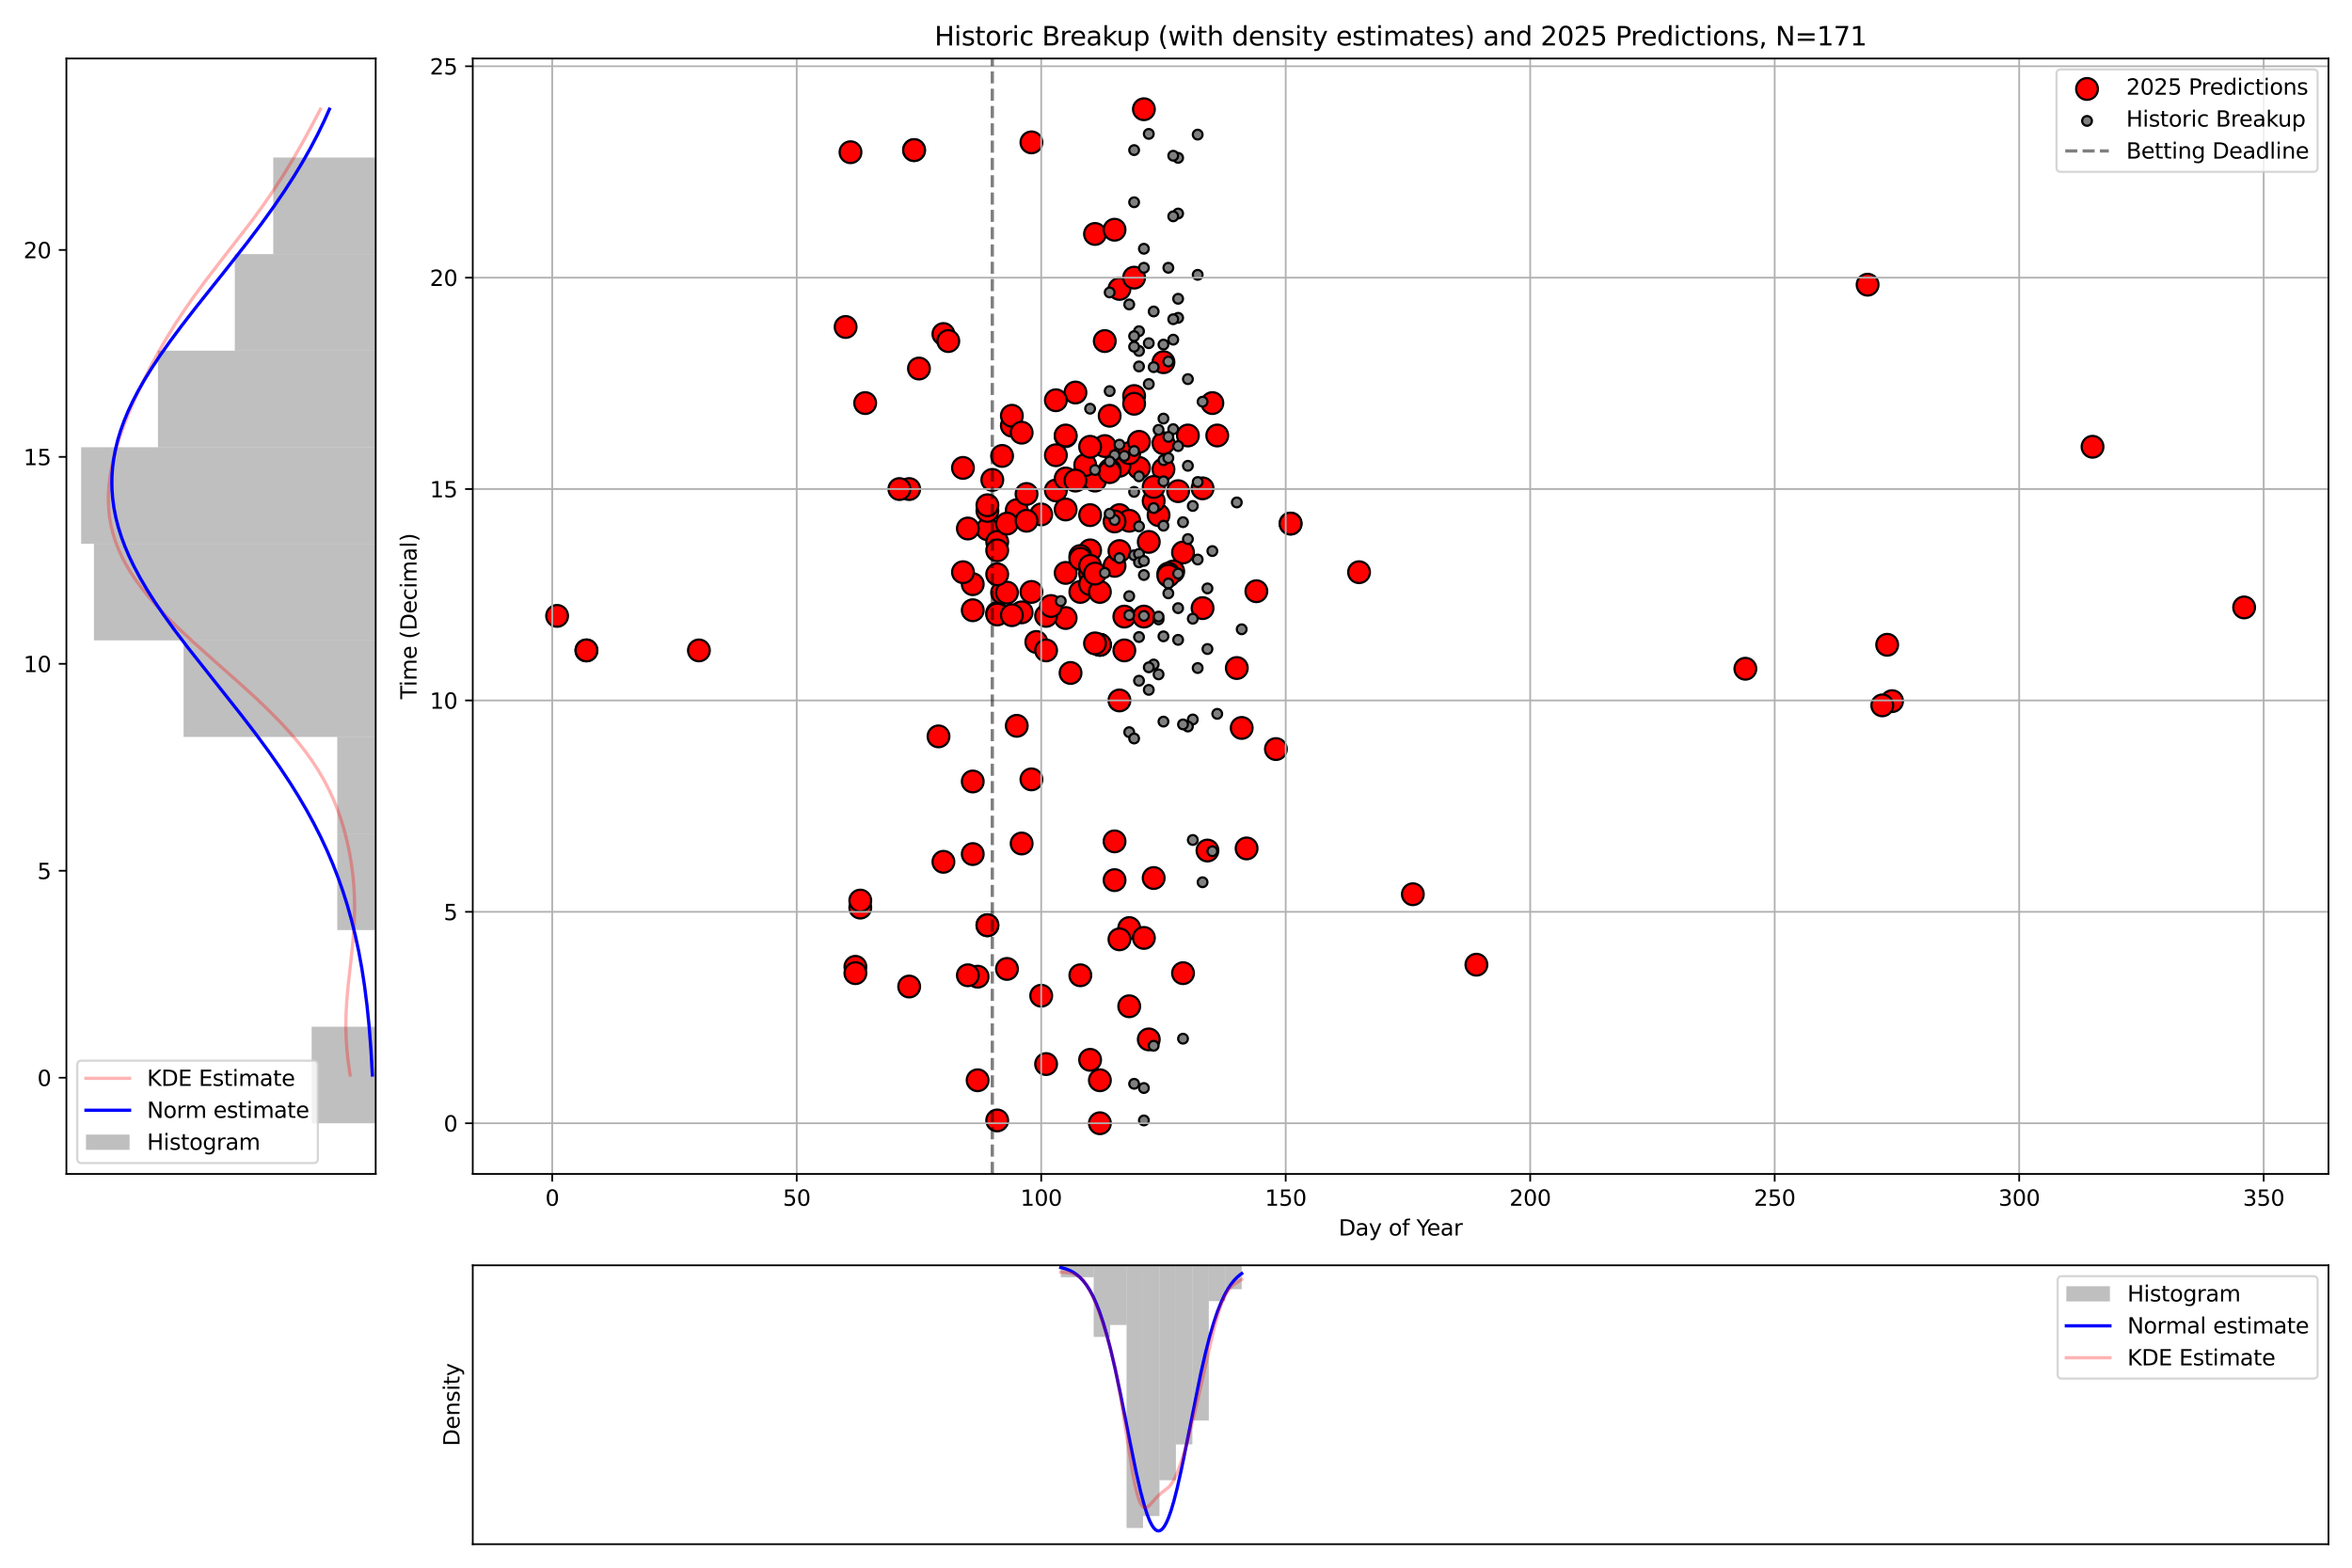 <?xml version="1.0" encoding="utf-8" standalone="no"?>
<!DOCTYPE svg PUBLIC "-//W3C//DTD SVG 1.1//EN"
  "http://www.w3.org/Graphics/SVG/1.1/DTD/svg11.dtd">
<svg xmlns:xlink="http://www.w3.org/1999/xlink" width="1080pt" height="720pt" viewBox="0 0 1080 720" xmlns="http://www.w3.org/2000/svg" version="1.1">
 <defs>
  <style type="text/css">*{stroke-linejoin: round; stroke-linecap: butt}</style>
 </defs>
 <g id="figure_1">
  <g id="patch_1">
   <path d="M 0 720 
L 1080 720 
L 1080 0 
L 0 0 
z
" style="fill: #ffffff"/>
  </g>
  <g id="axes_1">
   <g id="patch_2">
    <path d="M 30.49 539.168 
L 172.51 539.168 
L 172.51 26.88 
L 30.49 26.88 
z
" style="fill: #ffffff"/>
   </g>
   <g id="patch_3">
    <path d="M 172.51 515.882 
L 143.106 515.882 
L 143.106 471.528 
L 172.51 471.528 
z
" clip-path="url(#p3fa2b1aeac)" style="fill: #808080; opacity: 0.5"/>
   </g>
   <g id="patch_4">
    <path d="M 172.51 471.528 
L 172.51 471.528 
L 172.51 427.174 
L 172.51 427.174 
z
" clip-path="url(#p3fa2b1aeac)" style="fill: #808080; opacity: 0.5"/>
   </g>
   <g id="patch_5">
    <path d="M 172.51 427.174 
L 154.868 427.174 
L 154.868 382.82 
L 172.51 382.82 
z
" clip-path="url(#p3fa2b1aeac)" style="fill: #808080; opacity: 0.5"/>
   </g>
   <g id="patch_6">
    <path d="M 172.51 382.82 
L 154.868 382.82 
L 154.868 338.466 
L 172.51 338.466 
z
" clip-path="url(#p3fa2b1aeac)" style="fill: #808080; opacity: 0.5"/>
   </g>
   <g id="patch_7">
    <path d="M 172.51 338.466 
L 84.299 338.466 
L 84.299 294.112 
L 172.51 294.112 
z
" clip-path="url(#p3fa2b1aeac)" style="fill: #808080; opacity: 0.5"/>
   </g>
   <g id="patch_8">
    <path d="M 172.51 294.112 
L 43.134 294.112 
L 43.134 249.759 
L 172.51 249.759 
z
" clip-path="url(#p3fa2b1aeac)" style="fill: #808080; opacity: 0.5"/>
   </g>
   <g id="patch_9">
    <path d="M 172.51 249.759 
L 37.253 249.759 
L 37.253 205.405 
L 172.51 205.405 
z
" clip-path="url(#p3fa2b1aeac)" style="fill: #808080; opacity: 0.5"/>
   </g>
   <g id="patch_10">
    <path d="M 172.51 205.405 
L 72.537 205.405 
L 72.537 161.051 
L 172.51 161.051 
z
" clip-path="url(#p3fa2b1aeac)" style="fill: #808080; opacity: 0.5"/>
   </g>
   <g id="patch_11">
    <path d="M 172.51 161.051 
L 107.822 161.051 
L 107.822 116.697 
L 172.51 116.697 
z
" clip-path="url(#p3fa2b1aeac)" style="fill: #808080; opacity: 0.5"/>
   </g>
   <g id="patch_12">
    <path d="M 172.51 116.697 
L 125.464 116.697 
L 125.464 72.343 
L 172.51 72.343 
z
" clip-path="url(#p3fa2b1aeac)" style="fill: #808080; opacity: 0.5"/>
   </g>
   <g id="matplotlib.axis_1"/>
   <g id="matplotlib.axis_2">
    <g id="ytick_1">
     <g id="line2d_1">
      <defs>
       <path id="mf5a34d0d3c" d="M 0 0 
L -3.5 0 
" style="stroke: #000000; stroke-width: 0.8"/>
      </defs>
      <g>
       <use xlink:href="#mf5a34d0d3c" x="30.49" y="494.972" style="stroke: #000000; stroke-width: 0.8"/>
      </g>
     </g>
     <g id="text_1">
      <!-- 0 -->
      <g transform="translate(17.128 498.772) scale(0.1 -0.1)">
       <defs>
        <path id="DejaVuSans-30" d="M 2034 4250 
Q 1547 4250 1301 3770 
Q 1056 3291 1056 2328 
Q 1056 1369 1301 889 
Q 1547 409 2034 409 
Q 2525 409 2770 889 
Q 3016 1369 3016 2328 
Q 3016 3291 2770 3770 
Q 2525 4250 2034 4250 
z
M 2034 4750 
Q 2819 4750 3233 4129 
Q 3647 3509 3647 2328 
Q 3647 1150 3233 529 
Q 2819 -91 2034 -91 
Q 1250 -91 836 529 
Q 422 1150 422 2328 
Q 422 3509 836 4129 
Q 1250 4750 2034 4750 
z
" transform="scale(0.016)"/>
       </defs>
       <use xlink:href="#DejaVuSans-30"/>
      </g>
     </g>
    </g>
    <g id="ytick_2">
     <g id="line2d_2">
      <g>
       <use xlink:href="#mf5a34d0d3c" x="30.49" y="399.928" style="stroke: #000000; stroke-width: 0.8"/>
      </g>
     </g>
     <g id="text_2">
      <!-- 5 -->
      <g transform="translate(17.128 403.728) scale(0.1 -0.1)">
       <defs>
        <path id="DejaVuSans-35" d="M 691 4666 
L 3169 4666 
L 3169 4134 
L 1269 4134 
L 1269 2991 
Q 1406 3038 1543 3061 
Q 1681 3084 1819 3084 
Q 2600 3084 3056 2656 
Q 3513 2228 3513 1497 
Q 3513 744 3044 326 
Q 2575 -91 1722 -91 
Q 1428 -91 1123 -41 
Q 819 9 494 109 
L 494 744 
Q 775 591 1075 516 
Q 1375 441 1709 441 
Q 2250 441 2565 725 
Q 2881 1009 2881 1497 
Q 2881 1984 2565 2268 
Q 2250 2553 1709 2553 
Q 1456 2553 1204 2497 
Q 953 2441 691 2322 
L 691 4666 
z
" transform="scale(0.016)"/>
       </defs>
       <use xlink:href="#DejaVuSans-35"/>
      </g>
     </g>
    </g>
    <g id="ytick_3">
     <g id="line2d_3">
      <g>
       <use xlink:href="#mf5a34d0d3c" x="30.49" y="304.884" style="stroke: #000000; stroke-width: 0.8"/>
      </g>
     </g>
     <g id="text_3">
      <!-- 10 -->
      <g transform="translate(10.765 308.683) scale(0.1 -0.1)">
       <defs>
        <path id="DejaVuSans-31" d="M 794 531 
L 1825 531 
L 1825 4091 
L 703 3866 
L 703 4441 
L 1819 4666 
L 2450 4666 
L 2450 531 
L 3481 531 
L 3481 0 
L 794 0 
L 794 531 
z
" transform="scale(0.016)"/>
       </defs>
       <use xlink:href="#DejaVuSans-31"/>
       <use xlink:href="#DejaVuSans-30" transform="translate(63.623 0)"/>
      </g>
     </g>
    </g>
    <g id="ytick_4">
     <g id="line2d_4">
      <g>
       <use xlink:href="#mf5a34d0d3c" x="30.49" y="209.84" style="stroke: #000000; stroke-width: 0.8"/>
      </g>
     </g>
     <g id="text_4">
      <!-- 15 -->
      <g transform="translate(10.765 213.639) scale(0.1 -0.1)">
       <use xlink:href="#DejaVuSans-31"/>
       <use xlink:href="#DejaVuSans-35" transform="translate(63.623 0)"/>
      </g>
     </g>
    </g>
    <g id="ytick_5">
     <g id="line2d_5">
      <g>
       <use xlink:href="#mf5a34d0d3c" x="30.49" y="114.796" style="stroke: #000000; stroke-width: 0.8"/>
      </g>
     </g>
     <g id="text_5">
      <!-- 20 -->
      <g transform="translate(10.765 118.595) scale(0.1 -0.1)">
       <defs>
        <path id="DejaVuSans-32" d="M 1228 531 
L 3431 531 
L 3431 0 
L 469 0 
L 469 531 
Q 828 903 1448 1529 
Q 2069 2156 2228 2338 
Q 2531 2678 2651 2914 
Q 2772 3150 2772 3378 
Q 2772 3750 2511 3984 
Q 2250 4219 1831 4219 
Q 1534 4219 1204 4116 
Q 875 4013 500 3803 
L 500 4441 
Q 881 4594 1212 4672 
Q 1544 4750 1819 4750 
Q 2544 4750 2975 4387 
Q 3406 4025 3406 3419 
Q 3406 3131 3298 2873 
Q 3191 2616 2906 2266 
Q 2828 2175 2409 1742 
Q 1991 1309 1228 531 
z
" transform="scale(0.016)"/>
       </defs>
       <use xlink:href="#DejaVuSans-32"/>
       <use xlink:href="#DejaVuSans-30" transform="translate(63.623 0)"/>
      </g>
     </g>
    </g>
   </g>
   <g id="line2d_6">
    <path d="M 160.765 493.705 
L 159.868 487.483 
L 159.3 482.15 
L 158.943 476.817 
L 158.806 471.484 
L 158.883 466.151 
L 159.215 459.929 
L 159.843 452.818 
L 161.238 440.374 
L 162.142 431.485 
L 162.634 424.374 
L 162.823 418.152 
L 162.777 412.819 
L 162.523 407.486 
L 162.055 402.153 
L 161.371 396.82 
L 160.465 391.487 
L 159.328 386.154 
L 157.947 380.82 
L 156.592 376.376 
L 155.033 371.932 
L 153.252 367.488 
L 151.226 363.043 
L 148.935 358.599 
L 146.361 354.155 
L 143.489 349.71 
L 140.311 345.266 
L 136.825 340.822 
L 133.038 336.378 
L 128.965 331.933 
L 123.736 326.6 
L 118.188 321.267 
L 111.406 315.045 
L 99.376 304.379 
L 88.438 294.601 
L 81.791 288.379 
L 76.414 283.046 
L 72.218 278.602 
L 68.322 274.158 
L 64.76 269.713 
L 62.168 266.158 
L 59.817 262.603 
L 57.713 259.047 
L 55.861 255.492 
L 54.263 251.936 
L 52.917 248.381 
L 51.818 244.825 
L 50.962 241.27 
L 50.339 237.715 
L 49.941 234.159 
L 49.756 230.604 
L 49.773 227.048 
L 49.981 223.493 
L 50.488 219.049 
L 51.25 214.604 
L 52.24 210.16 
L 53.438 205.716 
L 55.116 200.383 
L 57.024 195.049 
L 59.501 188.827 
L 62.208 182.605 
L 65.552 175.495 
L 69.148 168.384 
L 73.002 161.273 
L 76.608 155.051 
L 80.451 148.829 
L 84.545 142.607 
L 88.887 136.385 
L 94.121 129.274 
L 100.959 120.385 
L 115.419 101.719 
L 120.619 94.609 
L 125.53 87.498 
L 130.133 80.387 
L 134.453 73.276 
L 139.034 65.276 
L 143.865 56.388 
L 147.121 50.166 
L 147.121 50.166 
" clip-path="url(#p3fa2b1aeac)" style="fill: none; stroke: #ff0000; stroke-opacity: 0.3; stroke-width: 1.5; stroke-linecap: square"/>
   </g>
   <g id="line2d_7">
    <path d="M 170.995 493.705 
L 170.329 482.15 
L 169.5 471.484 
L 168.513 461.706 
L 167.388 452.818 
L 166.158 444.818 
L 164.693 436.818 
L 163.169 429.708 
L 161.413 422.597 
L 159.407 415.486 
L 157.431 409.264 
L 155.235 403.042 
L 152.811 396.82 
L 150.148 390.598 
L 147.243 384.376 
L 144.09 378.154 
L 140.69 371.932 
L 137.046 365.71 
L 133.166 359.488 
L 128.457 352.377 
L 123.478 345.266 
L 117.596 337.266 
L 110.78 328.378 
L 100.928 315.934 
L 86.145 297.268 
L 80.083 289.268 
L 74.962 282.157 
L 70.749 275.935 
L 67.377 270.602 
L 64.26 265.269 
L 61.424 259.936 
L 59.296 255.492 
L 57.397 251.047 
L 55.739 246.603 
L 54.334 242.159 
L 53.192 237.715 
L 52.32 233.27 
L 51.724 228.826 
L 51.45 225.271 
L 51.356 221.715 
L 51.443 218.16 
L 51.712 214.604 
L 52.16 211.049 
L 52.969 206.605 
L 54.051 202.16 
L 55.397 197.716 
L 56.998 193.272 
L 58.843 188.827 
L 60.92 184.383 
L 63.216 179.939 
L 66.236 174.606 
L 69.52 169.273 
L 73.646 163.051 
L 78.04 156.829 
L 83.325 149.718 
L 90.214 140.829 
L 103.667 123.941 
L 113.442 111.497 
L 120.154 102.608 
L 125.913 94.609 
L 130.765 87.498 
L 135.335 80.387 
L 139.086 74.165 
L 142.596 67.943 
L 145.86 61.721 
L 148.876 55.499 
L 151.266 50.166 
L 151.266 50.166 
" clip-path="url(#p3fa2b1aeac)" style="fill: none; stroke: #0000ff; stroke-width: 1.5; stroke-linecap: square"/>
   </g>
   <g id="patch_13">
    <path d="M 30.49 539.168 
L 30.49 26.88 
" style="fill: none; stroke: #000000; stroke-width: 0.8; stroke-linejoin: miter; stroke-linecap: square"/>
   </g>
   <g id="patch_14">
    <path d="M 172.51 539.168 
L 172.51 26.88 
" style="fill: none; stroke: #000000; stroke-width: 0.8; stroke-linejoin: miter; stroke-linecap: square"/>
   </g>
   <g id="patch_15">
    <path d="M 30.49 539.168 
L 172.51 539.168 
" style="fill: none; stroke: #000000; stroke-width: 0.8; stroke-linejoin: miter; stroke-linecap: square"/>
   </g>
   <g id="patch_16">
    <path d="M 30.49 26.88 
L 172.51 26.88 
" style="fill: none; stroke: #000000; stroke-width: 0.8; stroke-linejoin: miter; stroke-linecap: square"/>
   </g>
   <g id="legend_1">
    <g id="patch_17">
     <path d="M 37.49 534.168 
L 143.948 534.168 
Q 145.948 534.168 145.948 532.168 
L 145.948 489.134 
Q 145.948 487.134 143.948 487.134 
L 37.49 487.134 
Q 35.49 487.134 35.49 489.134 
L 35.49 532.168 
Q 35.49 534.168 37.49 534.168 
z
" style="fill: #ffffff; opacity: 0.8; stroke: #cccccc; stroke-linejoin: miter"/>
    </g>
    <g id="line2d_8">
     <path d="M 39.49 495.232 
L 49.49 495.232 
L 59.49 495.232 
" style="fill: none; stroke: #ff0000; stroke-opacity: 0.3; stroke-width: 1.5; stroke-linecap: square"/>
    </g>
    <g id="text_6">
     <!-- KDE Estimate -->
     <g transform="translate(67.49 498.732) scale(0.1 -0.1)">
      <defs>
       <path id="DejaVuSans-4b" d="M 628 4666 
L 1259 4666 
L 1259 2694 
L 3353 4666 
L 4166 4666 
L 1850 2491 
L 4331 0 
L 3500 0 
L 1259 2247 
L 1259 0 
L 628 0 
L 628 4666 
z
" transform="scale(0.016)"/>
       <path id="DejaVuSans-44" d="M 1259 4147 
L 1259 519 
L 2022 519 
Q 2988 519 3436 956 
Q 3884 1394 3884 2338 
Q 3884 3275 3436 3711 
Q 2988 4147 2022 4147 
L 1259 4147 
z
M 628 4666 
L 1925 4666 
Q 3281 4666 3915 4102 
Q 4550 3538 4550 2338 
Q 4550 1131 3912 565 
Q 3275 0 1925 0 
L 628 0 
L 628 4666 
z
" transform="scale(0.016)"/>
       <path id="DejaVuSans-45" d="M 628 4666 
L 3578 4666 
L 3578 4134 
L 1259 4134 
L 1259 2753 
L 3481 2753 
L 3481 2222 
L 1259 2222 
L 1259 531 
L 3634 531 
L 3634 0 
L 628 0 
L 628 4666 
z
" transform="scale(0.016)"/>
       <path id="DejaVuSans-20" transform="scale(0.016)"/>
       <path id="DejaVuSans-73" d="M 2834 3397 
L 2834 2853 
Q 2591 2978 2328 3040 
Q 2066 3103 1784 3103 
Q 1356 3103 1142 2972 
Q 928 2841 928 2578 
Q 928 2378 1081 2264 
Q 1234 2150 1697 2047 
L 1894 2003 
Q 2506 1872 2764 1633 
Q 3022 1394 3022 966 
Q 3022 478 2636 193 
Q 2250 -91 1575 -91 
Q 1294 -91 989 -36 
Q 684 19 347 128 
L 347 722 
Q 666 556 975 473 
Q 1284 391 1588 391 
Q 1994 391 2212 530 
Q 2431 669 2431 922 
Q 2431 1156 2273 1281 
Q 2116 1406 1581 1522 
L 1381 1569 
Q 847 1681 609 1914 
Q 372 2147 372 2553 
Q 372 3047 722 3315 
Q 1072 3584 1716 3584 
Q 2034 3584 2315 3537 
Q 2597 3491 2834 3397 
z
" transform="scale(0.016)"/>
       <path id="DejaVuSans-74" d="M 1172 4494 
L 1172 3500 
L 2356 3500 
L 2356 3053 
L 1172 3053 
L 1172 1153 
Q 1172 725 1289 603 
Q 1406 481 1766 481 
L 2356 481 
L 2356 0 
L 1766 0 
Q 1100 0 847 248 
Q 594 497 594 1153 
L 594 3053 
L 172 3053 
L 172 3500 
L 594 3500 
L 594 4494 
L 1172 4494 
z
" transform="scale(0.016)"/>
       <path id="DejaVuSans-69" d="M 603 3500 
L 1178 3500 
L 1178 0 
L 603 0 
L 603 3500 
z
M 603 4863 
L 1178 4863 
L 1178 4134 
L 603 4134 
L 603 4863 
z
" transform="scale(0.016)"/>
       <path id="DejaVuSans-6d" d="M 3328 2828 
Q 3544 3216 3844 3400 
Q 4144 3584 4550 3584 
Q 5097 3584 5394 3201 
Q 5691 2819 5691 2113 
L 5691 0 
L 5113 0 
L 5113 2094 
Q 5113 2597 4934 2840 
Q 4756 3084 4391 3084 
Q 3944 3084 3684 2787 
Q 3425 2491 3425 1978 
L 3425 0 
L 2847 0 
L 2847 2094 
Q 2847 2600 2669 2842 
Q 2491 3084 2119 3084 
Q 1678 3084 1418 2786 
Q 1159 2488 1159 1978 
L 1159 0 
L 581 0 
L 581 3500 
L 1159 3500 
L 1159 2956 
Q 1356 3278 1631 3431 
Q 1906 3584 2284 3584 
Q 2666 3584 2933 3390 
Q 3200 3197 3328 2828 
z
" transform="scale(0.016)"/>
       <path id="DejaVuSans-61" d="M 2194 1759 
Q 1497 1759 1228 1600 
Q 959 1441 959 1056 
Q 959 750 1161 570 
Q 1363 391 1709 391 
Q 2188 391 2477 730 
Q 2766 1069 2766 1631 
L 2766 1759 
L 2194 1759 
z
M 3341 1997 
L 3341 0 
L 2766 0 
L 2766 531 
Q 2569 213 2275 61 
Q 1981 -91 1556 -91 
Q 1019 -91 701 211 
Q 384 513 384 1019 
Q 384 1609 779 1909 
Q 1175 2209 1959 2209 
L 2766 2209 
L 2766 2266 
Q 2766 2663 2505 2880 
Q 2244 3097 1772 3097 
Q 1472 3097 1187 3025 
Q 903 2953 641 2809 
L 641 3341 
Q 956 3463 1253 3523 
Q 1550 3584 1831 3584 
Q 2591 3584 2966 3190 
Q 3341 2797 3341 1997 
z
" transform="scale(0.016)"/>
       <path id="DejaVuSans-65" d="M 3597 1894 
L 3597 1613 
L 953 1613 
Q 991 1019 1311 708 
Q 1631 397 2203 397 
Q 2534 397 2845 478 
Q 3156 559 3463 722 
L 3463 178 
Q 3153 47 2828 -22 
Q 2503 -91 2169 -91 
Q 1331 -91 842 396 
Q 353 884 353 1716 
Q 353 2575 817 3079 
Q 1281 3584 2069 3584 
Q 2775 3584 3186 3129 
Q 3597 2675 3597 1894 
z
M 3022 2063 
Q 3016 2534 2758 2815 
Q 2500 3097 2075 3097 
Q 1594 3097 1305 2825 
Q 1016 2553 972 2059 
L 3022 2063 
z
" transform="scale(0.016)"/>
      </defs>
      <use xlink:href="#DejaVuSans-4b"/>
      <use xlink:href="#DejaVuSans-44" transform="translate(65.576 0)"/>
      <use xlink:href="#DejaVuSans-45" transform="translate(142.578 0)"/>
      <use xlink:href="#DejaVuSans-20" transform="translate(205.762 0)"/>
      <use xlink:href="#DejaVuSans-45" transform="translate(237.549 0)"/>
      <use xlink:href="#DejaVuSans-73" transform="translate(300.732 0)"/>
      <use xlink:href="#DejaVuSans-74" transform="translate(352.832 0)"/>
      <use xlink:href="#DejaVuSans-69" transform="translate(392.041 0)"/>
      <use xlink:href="#DejaVuSans-6d" transform="translate(419.824 0)"/>
      <use xlink:href="#DejaVuSans-61" transform="translate(517.236 0)"/>
      <use xlink:href="#DejaVuSans-74" transform="translate(578.516 0)"/>
      <use xlink:href="#DejaVuSans-65" transform="translate(617.725 0)"/>
     </g>
    </g>
    <g id="line2d_9">
     <path d="M 39.49 509.91 
L 49.49 509.91 
L 59.49 509.91 
" style="fill: none; stroke: #0000ff; stroke-width: 1.5; stroke-linecap: square"/>
    </g>
    <g id="text_7">
     <!-- Norm estimate -->
     <g transform="translate(67.49 513.41) scale(0.1 -0.1)">
      <defs>
       <path id="DejaVuSans-4e" d="M 628 4666 
L 1478 4666 
L 3547 763 
L 3547 4666 
L 4159 4666 
L 4159 0 
L 3309 0 
L 1241 3903 
L 1241 0 
L 628 0 
L 628 4666 
z
" transform="scale(0.016)"/>
       <path id="DejaVuSans-6f" d="M 1959 3097 
Q 1497 3097 1228 2736 
Q 959 2375 959 1747 
Q 959 1119 1226 758 
Q 1494 397 1959 397 
Q 2419 397 2687 759 
Q 2956 1122 2956 1747 
Q 2956 2369 2687 2733 
Q 2419 3097 1959 3097 
z
M 1959 3584 
Q 2709 3584 3137 3096 
Q 3566 2609 3566 1747 
Q 3566 888 3137 398 
Q 2709 -91 1959 -91 
Q 1206 -91 779 398 
Q 353 888 353 1747 
Q 353 2609 779 3096 
Q 1206 3584 1959 3584 
z
" transform="scale(0.016)"/>
       <path id="DejaVuSans-72" d="M 2631 2963 
Q 2534 3019 2420 3045 
Q 2306 3072 2169 3072 
Q 1681 3072 1420 2755 
Q 1159 2438 1159 1844 
L 1159 0 
L 581 0 
L 581 3500 
L 1159 3500 
L 1159 2956 
Q 1341 3275 1631 3429 
Q 1922 3584 2338 3584 
Q 2397 3584 2469 3576 
Q 2541 3569 2628 3553 
L 2631 2963 
z
" transform="scale(0.016)"/>
      </defs>
      <use xlink:href="#DejaVuSans-4e"/>
      <use xlink:href="#DejaVuSans-6f" transform="translate(74.805 0)"/>
      <use xlink:href="#DejaVuSans-72" transform="translate(135.986 0)"/>
      <use xlink:href="#DejaVuSans-6d" transform="translate(175.35 0)"/>
      <use xlink:href="#DejaVuSans-20" transform="translate(272.762 0)"/>
      <use xlink:href="#DejaVuSans-65" transform="translate(304.549 0)"/>
      <use xlink:href="#DejaVuSans-73" transform="translate(366.072 0)"/>
      <use xlink:href="#DejaVuSans-74" transform="translate(418.172 0)"/>
      <use xlink:href="#DejaVuSans-69" transform="translate(457.381 0)"/>
      <use xlink:href="#DejaVuSans-6d" transform="translate(485.164 0)"/>
      <use xlink:href="#DejaVuSans-61" transform="translate(582.576 0)"/>
      <use xlink:href="#DejaVuSans-74" transform="translate(643.855 0)"/>
      <use xlink:href="#DejaVuSans-65" transform="translate(683.064 0)"/>
     </g>
    </g>
    <g id="patch_18">
     <path d="M 39.49 528.088 
L 59.49 528.088 
L 59.49 521.088 
L 39.49 521.088 
z
" style="fill: #808080; opacity: 0.5"/>
    </g>
    <g id="text_8">
     <!-- Histogram -->
     <g transform="translate(67.49 528.088) scale(0.1 -0.1)">
      <defs>
       <path id="DejaVuSans-48" d="M 628 4666 
L 1259 4666 
L 1259 2753 
L 3553 2753 
L 3553 4666 
L 4184 4666 
L 4184 0 
L 3553 0 
L 3553 2222 
L 1259 2222 
L 1259 0 
L 628 0 
L 628 4666 
z
" transform="scale(0.016)"/>
       <path id="DejaVuSans-67" d="M 2906 1791 
Q 2906 2416 2648 2759 
Q 2391 3103 1925 3103 
Q 1463 3103 1205 2759 
Q 947 2416 947 1791 
Q 947 1169 1205 825 
Q 1463 481 1925 481 
Q 2391 481 2648 825 
Q 2906 1169 2906 1791 
z
M 3481 434 
Q 3481 -459 3084 -895 
Q 2688 -1331 1869 -1331 
Q 1566 -1331 1297 -1286 
Q 1028 -1241 775 -1147 
L 775 -588 
Q 1028 -725 1275 -790 
Q 1522 -856 1778 -856 
Q 2344 -856 2625 -561 
Q 2906 -266 2906 331 
L 2906 616 
Q 2728 306 2450 153 
Q 2172 0 1784 0 
Q 1141 0 747 490 
Q 353 981 353 1791 
Q 353 2603 747 3093 
Q 1141 3584 1784 3584 
Q 2172 3584 2450 3431 
Q 2728 3278 2906 2969 
L 2906 3500 
L 3481 3500 
L 3481 434 
z
" transform="scale(0.016)"/>
      </defs>
      <use xlink:href="#DejaVuSans-48"/>
      <use xlink:href="#DejaVuSans-69" transform="translate(75.195 0)"/>
      <use xlink:href="#DejaVuSans-73" transform="translate(102.979 0)"/>
      <use xlink:href="#DejaVuSans-74" transform="translate(155.078 0)"/>
      <use xlink:href="#DejaVuSans-6f" transform="translate(194.287 0)"/>
      <use xlink:href="#DejaVuSans-67" transform="translate(255.469 0)"/>
      <use xlink:href="#DejaVuSans-72" transform="translate(318.945 0)"/>
      <use xlink:href="#DejaVuSans-61" transform="translate(360.059 0)"/>
      <use xlink:href="#DejaVuSans-6d" transform="translate(421.338 0)"/>
     </g>
    </g>
   </g>
  </g>
  <g id="axes_2">
   <g id="patch_19">
    <path d="M 217.08 539.168 
L 1069.2 539.168 
L 1069.2 26.88 
L 217.08 26.88 
z
" style="fill: #ffffff"/>
   </g>
   <g id="PathCollection_1">
    <defs>
     <path id="mf55d9a53fa" d="M 0 5 
C 1.326 5 2.598 4.473 3.536 3.536 
C 4.473 2.598 5 1.326 5 0 
C 5 -1.326 4.473 -2.598 3.536 -3.536 
C 2.598 -4.473 1.326 -5 0 -5 
C -1.326 -5 -2.598 -4.473 -3.536 -3.536 
C -4.473 -2.598 -5 -1.326 -5 0 
C -5 1.326 -4.473 2.598 -3.536 3.536 
C -2.598 4.473 -1.326 5 0 5 
z
" style="stroke: #000000"/>
    </defs>
    <g clip-path="url(#p1bc2ff425b)">
     <use xlink:href="#mf55d9a53fa" x="868.8" y="322.022" style="fill: #ff0000; stroke: #000000"/>
     <use xlink:href="#mf55d9a53fa" x="457.897" y="281.568" style="fill: #ff0000; stroke: #000000"/>
     <use xlink:href="#mf55d9a53fa" x="525.258" y="50.166" style="fill: #ff0000; stroke: #000000"/>
     <use xlink:href="#mf55d9a53fa" x="395.026" y="416.849" style="fill: #ff0000; stroke: #000000"/>
     <use xlink:href="#mf55d9a53fa" x="395.026" y="413.612" style="fill: #ff0000; stroke: #000000"/>
     <use xlink:href="#mf55d9a53fa" x="457.897" y="282.215" style="fill: #ff0000; stroke: #000000"/>
     <use xlink:href="#mf55d9a53fa" x="448.915" y="448.565" style="fill: #ff0000; stroke: #000000"/>
     <use xlink:href="#mf55d9a53fa" x="514.031" y="132.694" style="fill: #ff0000; stroke: #000000"/>
     <use xlink:href="#mf55d9a53fa" x="489.332" y="263.12" style="fill: #ff0000; stroke: #000000"/>
     <use xlink:href="#mf55d9a53fa" x="523.012" y="214.898" style="fill: #ff0000; stroke: #000000"/>
     <use xlink:href="#mf55d9a53fa" x="554.448" y="390.634" style="fill: #ff0000; stroke: #000000"/>
     <use xlink:href="#mf55d9a53fa" x="500.559" y="252.764" style="fill: #ff0000; stroke: #000000"/>
     <use xlink:href="#mf55d9a53fa" x="857.573" y="130.752" style="fill: #ff0000; stroke: #000000"/>
     <use xlink:href="#mf55d9a53fa" x="514.031" y="213.927" style="fill: #ff0000; stroke: #000000"/>
     <use xlink:href="#mf55d9a53fa" x="531.994" y="236.582" style="fill: #ff0000; stroke: #000000"/>
     <use xlink:href="#mf55d9a53fa" x="442.179" y="214.898" style="fill: #ff0000; stroke: #000000"/>
     <use xlink:href="#mf55d9a53fa" x="534.239" y="166.352" style="fill: #ff0000; stroke: #000000"/>
     <use xlink:href="#mf55d9a53fa" x="529.749" y="230.109" style="fill: #ff0000; stroke: #000000"/>
     <use xlink:href="#mf55d9a53fa" x="509.54" y="215.869" style="fill: #ff0000; stroke: #000000"/>
     <use xlink:href="#mf55d9a53fa" x="507.295" y="204.865" style="fill: #ff0000; stroke: #000000"/>
     <use xlink:href="#mf55d9a53fa" x="397.271" y="185.123" style="fill: #ff0000; stroke: #000000"/>
     <use xlink:href="#mf55d9a53fa" x="433.197" y="153.407" style="fill: #ff0000; stroke: #000000"/>
     <use xlink:href="#mf55d9a53fa" x="520.767" y="181.887" style="fill: #ff0000; stroke: #000000"/>
     <use xlink:href="#mf55d9a53fa" x="489.332" y="200.334" style="fill: #ff0000; stroke: #000000"/>
     <use xlink:href="#mf55d9a53fa" x="480.35" y="488.697" style="fill: #ff0000; stroke: #000000"/>
     <use xlink:href="#mf55d9a53fa" x="496.068" y="255.353" style="fill: #ff0000; stroke: #000000"/>
     <use xlink:href="#mf55d9a53fa" x="417.48" y="224.607" style="fill: #ff0000; stroke: #000000"/>
     <use xlink:href="#mf55d9a53fa" x="484.841" y="209.073" style="fill: #ff0000; stroke: #000000"/>
     <use xlink:href="#mf55d9a53fa" x="534.239" y="203.571" style="fill: #ff0000; stroke: #000000"/>
     <use xlink:href="#mf55d9a53fa" x="518.522" y="208.102" style="fill: #ff0000; stroke: #000000"/>
     <use xlink:href="#mf55d9a53fa" x="412.989" y="224.607" style="fill: #ff0000; stroke: #000000"/>
     <use xlink:href="#mf55d9a53fa" x="453.406" y="243.055" style="fill: #ff0000; stroke: #000000"/>
     <use xlink:href="#mf55d9a53fa" x="390.535" y="69.908" style="fill: #ff0000; stroke: #000000"/>
     <use xlink:href="#mf55d9a53fa" x="475.86" y="294.837" style="fill: #ff0000; stroke: #000000"/>
     <use xlink:href="#mf55d9a53fa" x="255.813" y="282.862" style="fill: #ff0000; stroke: #000000"/>
     <use xlink:href="#mf55d9a53fa" x="523.012" y="202.923" style="fill: #ff0000; stroke: #000000"/>
     <use xlink:href="#mf55d9a53fa" x="520.767" y="185.447" style="fill: #ff0000; stroke: #000000"/>
     <use xlink:href="#mf55d9a53fa" x="457.897" y="248.88" style="fill: #ff0000; stroke: #000000"/>
     <use xlink:href="#mf55d9a53fa" x="543.221" y="253.735" style="fill: #ff0000; stroke: #000000"/>
     <use xlink:href="#mf55d9a53fa" x="478.105" y="457.304" style="fill: #ff0000; stroke: #000000"/>
     <use xlink:href="#mf55d9a53fa" x="505.049" y="296.131" style="fill: #ff0000; stroke: #000000"/>
     <use xlink:href="#mf55d9a53fa" x="455.651" y="220.4" style="fill: #ff0000; stroke: #000000"/>
     <use xlink:href="#mf55d9a53fa" x="552.202" y="279.302" style="fill: #ff0000; stroke: #000000"/>
     <use xlink:href="#mf55d9a53fa" x="801.439" y="307.135" style="fill: #ff0000; stroke: #000000"/>
     <use xlink:href="#mf55d9a53fa" x="505.049" y="296.131" style="fill: #ff0000; stroke: #000000"/>
     <use xlink:href="#mf55d9a53fa" x="493.823" y="180.269" style="fill: #ff0000; stroke: #000000"/>
     <use xlink:href="#mf55d9a53fa" x="505.049" y="296.131" style="fill: #ff0000; stroke: #000000"/>
     <use xlink:href="#mf55d9a53fa" x="484.841" y="225.254" style="fill: #ff0000; stroke: #000000"/>
     <use xlink:href="#mf55d9a53fa" x="538.73" y="262.473" style="fill: #ff0000; stroke: #000000"/>
     <use xlink:href="#mf55d9a53fa" x="469.123" y="281.244" style="fill: #ff0000; stroke: #000000"/>
     <use xlink:href="#mf55d9a53fa" x="446.67" y="358.917" style="fill: #ff0000; stroke: #000000"/>
     <use xlink:href="#mf55d9a53fa" x="462.387" y="445.005" style="fill: #ff0000; stroke: #000000"/>
     <use xlink:href="#mf55d9a53fa" x="648.753" y="410.7" style="fill: #ff0000; stroke: #000000"/>
     <use xlink:href="#mf55d9a53fa" x="585.883" y="344.03" style="fill: #ff0000; stroke: #000000"/>
     <use xlink:href="#mf55d9a53fa" x="500.559" y="263.444" style="fill: #ff0000; stroke: #000000"/>
     <use xlink:href="#mf55d9a53fa" x="534.239" y="215.545" style="fill: #ff0000; stroke: #000000"/>
     <use xlink:href="#mf55d9a53fa" x="864.309" y="323.964" style="fill: #ff0000; stroke: #000000"/>
     <use xlink:href="#mf55d9a53fa" x="489.332" y="283.833" style="fill: #ff0000; stroke: #000000"/>
     <use xlink:href="#mf55d9a53fa" x="545.466" y="200.011" style="fill: #ff0000; stroke: #000000"/>
     <use xlink:href="#mf55d9a53fa" x="536.485" y="263.444" style="fill: #ff0000; stroke: #000000"/>
     <use xlink:href="#mf55d9a53fa" x="500.559" y="236.582" style="fill: #ff0000; stroke: #000000"/>
     <use xlink:href="#mf55d9a53fa" x="502.804" y="107.45" style="fill: #ff0000; stroke: #000000"/>
     <use xlink:href="#mf55d9a53fa" x="446.67" y="268.298" style="fill: #ff0000; stroke: #000000"/>
     <use xlink:href="#mf55d9a53fa" x="448.915" y="496.14" style="fill: #ff0000; stroke: #000000"/>
     <use xlink:href="#mf55d9a53fa" x="480.35" y="282.862" style="fill: #ff0000; stroke: #000000"/>
     <use xlink:href="#mf55d9a53fa" x="552.202" y="224.284" style="fill: #ff0000; stroke: #000000"/>
     <use xlink:href="#mf55d9a53fa" x="457.897" y="514.588" style="fill: #ff0000; stroke: #000000"/>
     <use xlink:href="#mf55d9a53fa" x="514.031" y="236.582" style="fill: #ff0000; stroke: #000000"/>
     <use xlink:href="#mf55d9a53fa" x="518.522" y="239.171" style="fill: #ff0000; stroke: #000000"/>
     <use xlink:href="#mf55d9a53fa" x="466.878" y="234.316" style="fill: #ff0000; stroke: #000000"/>
     <use xlink:href="#mf55d9a53fa" x="592.619" y="240.465" style="fill: #ff0000; stroke: #000000"/>
     <use xlink:href="#mf55d9a53fa" x="556.693" y="185.123" style="fill: #ff0000; stroke: #000000"/>
     <use xlink:href="#mf55d9a53fa" x="489.332" y="233.993" style="fill: #ff0000; stroke: #000000"/>
     <use xlink:href="#mf55d9a53fa" x="471.369" y="226.873" style="fill: #ff0000; stroke: #000000"/>
     <use xlink:href="#mf55d9a53fa" x="509.54" y="190.949" style="fill: #ff0000; stroke: #000000"/>
     <use xlink:href="#mf55d9a53fa" x="464.633" y="282.539" style="fill: #ff0000; stroke: #000000"/>
     <use xlink:href="#mf55d9a53fa" x="444.424" y="242.731" style="fill: #ff0000; stroke: #000000"/>
     <use xlink:href="#mf55d9a53fa" x="489.332" y="219.753" style="fill: #ff0000; stroke: #000000"/>
     <use xlink:href="#mf55d9a53fa" x="592.619" y="240.465" style="fill: #ff0000; stroke: #000000"/>
     <use xlink:href="#mf55d9a53fa" x="478.105" y="236.258" style="fill: #ff0000; stroke: #000000"/>
     <use xlink:href="#mf55d9a53fa" x="464.633" y="195.48" style="fill: #ff0000; stroke: #000000"/>
     <use xlink:href="#mf55d9a53fa" x="462.387" y="240.465" style="fill: #ff0000; stroke: #000000"/>
     <use xlink:href="#mf55d9a53fa" x="1030.467" y="278.979" style="fill: #ff0000; stroke: #000000"/>
     <use xlink:href="#mf55d9a53fa" x="417.48" y="453.096" style="fill: #ff0000; stroke: #000000"/>
     <use xlink:href="#mf55d9a53fa" x="516.276" y="298.72" style="fill: #ff0000; stroke: #000000"/>
     <use xlink:href="#mf55d9a53fa" x="489.332" y="200.011" style="fill: #ff0000; stroke: #000000"/>
     <use xlink:href="#mf55d9a53fa" x="460.142" y="209.396" style="fill: #ff0000; stroke: #000000"/>
     <use xlink:href="#mf55d9a53fa" x="446.67" y="392.252" style="fill: #ff0000; stroke: #000000"/>
     <use xlink:href="#mf55d9a53fa" x="505.049" y="496.14" style="fill: #ff0000; stroke: #000000"/>
     <use xlink:href="#mf55d9a53fa" x="496.068" y="256.647" style="fill: #ff0000; stroke: #000000"/>
     <use xlink:href="#mf55d9a53fa" x="491.577" y="309.077" style="fill: #ff0000; stroke: #000000"/>
     <use xlink:href="#mf55d9a53fa" x="453.406" y="234.64" style="fill: #ff0000; stroke: #000000"/>
     <use xlink:href="#mf55d9a53fa" x="435.443" y="156.643" style="fill: #ff0000; stroke: #000000"/>
     <use xlink:href="#mf55d9a53fa" x="269.285" y="298.72" style="fill: #ff0000; stroke: #000000"/>
     <use xlink:href="#mf55d9a53fa" x="496.068" y="219.753" style="fill: #ff0000; stroke: #000000"/>
     <use xlink:href="#mf55d9a53fa" x="269.285" y="298.72" style="fill: #ff0000; stroke: #000000"/>
     <use xlink:href="#mf55d9a53fa" x="453.406" y="232.051" style="fill: #ff0000; stroke: #000000"/>
     <use xlink:href="#mf55d9a53fa" x="567.92" y="306.811" style="fill: #ff0000; stroke: #000000"/>
     <use xlink:href="#mf55d9a53fa" x="558.938" y="200.011" style="fill: #ff0000; stroke: #000000"/>
     <use xlink:href="#mf55d9a53fa" x="576.901" y="271.535" style="fill: #ff0000; stroke: #000000"/>
     <use xlink:href="#mf55d9a53fa" x="421.971" y="169.265" style="fill: #ff0000; stroke: #000000"/>
     <use xlink:href="#mf55d9a53fa" x="502.804" y="220.724" style="fill: #ff0000; stroke: #000000"/>
     <use xlink:href="#mf55d9a53fa" x="527.503" y="477.369" style="fill: #ff0000; stroke: #000000"/>
     <use xlink:href="#mf55d9a53fa" x="484.841" y="183.829" style="fill: #ff0000; stroke: #000000"/>
     <use xlink:href="#mf55d9a53fa" x="511.786" y="239.495" style="fill: #ff0000; stroke: #000000"/>
     <use xlink:href="#mf55d9a53fa" x="518.522" y="426.234" style="fill: #ff0000; stroke: #000000"/>
     <use xlink:href="#mf55d9a53fa" x="525.258" y="430.765" style="fill: #ff0000; stroke: #000000"/>
     <use xlink:href="#mf55d9a53fa" x="624.054" y="262.797" style="fill: #ff0000; stroke: #000000"/>
     <use xlink:href="#mf55d9a53fa" x="388.29" y="150.17" style="fill: #ff0000; stroke: #000000"/>
     <use xlink:href="#mf55d9a53fa" x="498.313" y="213.603" style="fill: #ff0000; stroke: #000000"/>
     <use xlink:href="#mf55d9a53fa" x="480.35" y="298.72" style="fill: #ff0000; stroke: #000000"/>
     <use xlink:href="#mf55d9a53fa" x="496.068" y="447.918" style="fill: #ff0000; stroke: #000000"/>
     <use xlink:href="#mf55d9a53fa" x="433.197" y="395.812" style="fill: #ff0000; stroke: #000000"/>
     <use xlink:href="#mf55d9a53fa" x="500.559" y="205.189" style="fill: #ff0000; stroke: #000000"/>
     <use xlink:href="#mf55d9a53fa" x="446.67" y="280.273" style="fill: #ff0000; stroke: #000000"/>
     <use xlink:href="#mf55d9a53fa" x="473.614" y="65.377" style="fill: #ff0000; stroke: #000000"/>
     <use xlink:href="#mf55d9a53fa" x="473.614" y="271.858" style="fill: #ff0000; stroke: #000000"/>
     <use xlink:href="#mf55d9a53fa" x="457.897" y="252.764" style="fill: #ff0000; stroke: #000000"/>
     <use xlink:href="#mf55d9a53fa" x="320.929" y="298.72" style="fill: #ff0000; stroke: #000000"/>
     <use xlink:href="#mf55d9a53fa" x="518.522" y="462.158" style="fill: #ff0000; stroke: #000000"/>
     <use xlink:href="#mf55d9a53fa" x="473.614" y="357.946" style="fill: #ff0000; stroke: #000000"/>
     <use xlink:href="#mf55d9a53fa" x="430.952" y="338.204" style="fill: #ff0000; stroke: #000000"/>
     <use xlink:href="#mf55d9a53fa" x="511.786" y="386.427" style="fill: #ff0000; stroke: #000000"/>
     <use xlink:href="#mf55d9a53fa" x="511.786" y="105.508" style="fill: #ff0000; stroke: #000000"/>
     <use xlink:href="#mf55d9a53fa" x="442.179" y="262.797" style="fill: #ff0000; stroke: #000000"/>
     <use xlink:href="#mf55d9a53fa" x="496.068" y="271.858" style="fill: #ff0000; stroke: #000000"/>
     <use xlink:href="#mf55d9a53fa" x="511.786" y="404.227" style="fill: #ff0000; stroke: #000000"/>
     <use xlink:href="#mf55d9a53fa" x="500.559" y="486.755" style="fill: #ff0000; stroke: #000000"/>
     <use xlink:href="#mf55d9a53fa" x="482.596" y="278.331" style="fill: #ff0000; stroke: #000000"/>
     <use xlink:href="#mf55d9a53fa" x="529.749" y="403.256" style="fill: #ff0000; stroke: #000000"/>
     <use xlink:href="#mf55d9a53fa" x="507.295" y="156.643" style="fill: #ff0000; stroke: #000000"/>
     <use xlink:href="#mf55d9a53fa" x="677.943" y="443.063" style="fill: #ff0000; stroke: #000000"/>
     <use xlink:href="#mf55d9a53fa" x="505.049" y="515.882" style="fill: #ff0000; stroke: #000000"/>
     <use xlink:href="#mf55d9a53fa" x="509.54" y="216.84" style="fill: #ff0000; stroke: #000000"/>
     <use xlink:href="#mf55d9a53fa" x="500.559" y="259.884" style="fill: #ff0000; stroke: #000000"/>
     <use xlink:href="#mf55d9a53fa" x="527.503" y="248.88" style="fill: #ff0000; stroke: #000000"/>
     <use xlink:href="#mf55d9a53fa" x="419.725" y="68.937" style="fill: #ff0000; stroke: #000000"/>
     <use xlink:href="#mf55d9a53fa" x="453.406" y="424.94" style="fill: #ff0000; stroke: #000000"/>
     <use xlink:href="#mf55d9a53fa" x="500.559" y="268.298" style="fill: #ff0000; stroke: #000000"/>
     <use xlink:href="#mf55d9a53fa" x="866.555" y="296.131" style="fill: #ff0000; stroke: #000000"/>
     <use xlink:href="#mf55d9a53fa" x="471.369" y="239.171" style="fill: #ff0000; stroke: #000000"/>
     <use xlink:href="#mf55d9a53fa" x="505.049" y="271.858" style="fill: #ff0000; stroke: #000000"/>
     <use xlink:href="#mf55d9a53fa" x="511.786" y="259.884" style="fill: #ff0000; stroke: #000000"/>
     <use xlink:href="#mf55d9a53fa" x="529.749" y="223.636" style="fill: #ff0000; stroke: #000000"/>
     <use xlink:href="#mf55d9a53fa" x="392.781" y="444.034" style="fill: #ff0000; stroke: #000000"/>
     <use xlink:href="#mf55d9a53fa" x="570.165" y="334.321" style="fill: #ff0000; stroke: #000000"/>
     <use xlink:href="#mf55d9a53fa" x="419.725" y="68.937" style="fill: #ff0000; stroke: #000000"/>
     <use xlink:href="#mf55d9a53fa" x="453.406" y="424.94" style="fill: #ff0000; stroke: #000000"/>
     <use xlink:href="#mf55d9a53fa" x="460.142" y="272.182" style="fill: #ff0000; stroke: #000000"/>
     <use xlink:href="#mf55d9a53fa" x="572.411" y="389.663" style="fill: #ff0000; stroke: #000000"/>
     <use xlink:href="#mf55d9a53fa" x="536.485" y="264.415" style="fill: #ff0000; stroke: #000000"/>
     <use xlink:href="#mf55d9a53fa" x="514.031" y="431.412" style="fill: #ff0000; stroke: #000000"/>
     <use xlink:href="#mf55d9a53fa" x="392.781" y="446.947" style="fill: #ff0000; stroke: #000000"/>
     <use xlink:href="#mf55d9a53fa" x="493.823" y="220.724" style="fill: #ff0000; stroke: #000000"/>
     <use xlink:href="#mf55d9a53fa" x="514.031" y="321.699" style="fill: #ff0000; stroke: #000000"/>
     <use xlink:href="#mf55d9a53fa" x="462.387" y="272.182" style="fill: #ff0000; stroke: #000000"/>
     <use xlink:href="#mf55d9a53fa" x="464.633" y="190.949" style="fill: #ff0000; stroke: #000000"/>
     <use xlink:href="#mf55d9a53fa" x="469.123" y="387.398" style="fill: #ff0000; stroke: #000000"/>
     <use xlink:href="#mf55d9a53fa" x="540.975" y="225.578" style="fill: #ff0000; stroke: #000000"/>
     <use xlink:href="#mf55d9a53fa" x="444.424" y="447.918" style="fill: #ff0000; stroke: #000000"/>
     <use xlink:href="#mf55d9a53fa" x="469.123" y="198.716" style="fill: #ff0000; stroke: #000000"/>
     <use xlink:href="#mf55d9a53fa" x="960.861" y="205.189" style="fill: #ff0000; stroke: #000000"/>
     <use xlink:href="#mf55d9a53fa" x="502.804" y="295.484" style="fill: #ff0000; stroke: #000000"/>
     <use xlink:href="#mf55d9a53fa" x="543.221" y="446.947" style="fill: #ff0000; stroke: #000000"/>
     <use xlink:href="#mf55d9a53fa" x="516.276" y="283.186" style="fill: #ff0000; stroke: #000000"/>
     <use xlink:href="#mf55d9a53fa" x="466.878" y="333.35" style="fill: #ff0000; stroke: #000000"/>
     <use xlink:href="#mf55d9a53fa" x="520.767" y="127.516" style="fill: #ff0000; stroke: #000000"/>
     <use xlink:href="#mf55d9a53fa" x="514.031" y="253.087" style="fill: #ff0000; stroke: #000000"/>
     <use xlink:href="#mf55d9a53fa" x="525.258" y="283.186" style="fill: #ff0000; stroke: #000000"/>
     <use xlink:href="#mf55d9a53fa" x="457.897" y="263.767" style="fill: #ff0000; stroke: #000000"/>
     <use xlink:href="#mf55d9a53fa" x="502.804" y="263.444" style="fill: #ff0000; stroke: #000000"/>
    </g>
   </g>
   <g id="PathCollection_2">
    <defs>
     <path id="m884c9011b0" d="M 0 2.236 
C 0.593 2.236 1.162 2 1.581 1.581 
C 2 1.162 2.236 0.593 2.236 0 
C 2.236 -0.593 2 -1.162 1.581 -1.581 
C 1.162 -2 0.593 -2.236 0 -2.236 
C -0.593 -2.236 -1.162 -2 -1.581 -1.581 
C -2 -1.162 -2.236 -0.593 -2.236 0 
C -2.236 0.593 -2 1.162 -1.581 1.581 
C -1.162 2 -0.593 2.236 0 2.236 
z
" style="stroke: #000000"/>
    </defs>
    <g clip-path="url(#p1bc2ff425b)">
     <use xlink:href="#m884c9011b0" x="523.012" y="292.571" style="fill: #808080; stroke: #000000"/>
     <use xlink:href="#m884c9011b0" x="547.712" y="330.437" style="fill: #808080; stroke: #000000"/>
     <use xlink:href="#m884c9011b0" x="529.749" y="233.345" style="fill: #808080; stroke: #000000"/>
     <use xlink:href="#m884c9011b0" x="549.957" y="306.811" style="fill: #808080; stroke: #000000"/>
     <use xlink:href="#m884c9011b0" x="547.712" y="385.779" style="fill: #808080; stroke: #000000"/>
     <use xlink:href="#m884c9011b0" x="549.957" y="256.971" style="fill: #808080; stroke: #000000"/>
     <use xlink:href="#m884c9011b0" x="543.221" y="477.046" style="fill: #808080; stroke: #000000"/>
     <use xlink:href="#m884c9011b0" x="549.957" y="221.371" style="fill: #808080; stroke: #000000"/>
     <use xlink:href="#m884c9011b0" x="538.73" y="155.996" style="fill: #808080; stroke: #000000"/>
     <use xlink:href="#m884c9011b0" x="514.031" y="204.218" style="fill: #808080; stroke: #000000"/>
     <use xlink:href="#m884c9011b0" x="552.202" y="405.198" style="fill: #808080; stroke: #000000"/>
     <use xlink:href="#m884c9011b0" x="538.73" y="197.098" style="fill: #808080; stroke: #000000"/>
     <use xlink:href="#m884c9011b0" x="534.239" y="211.338" style="fill: #808080; stroke: #000000"/>
     <use xlink:href="#m884c9011b0" x="540.975" y="145.963" style="fill: #808080; stroke: #000000"/>
     <use xlink:href="#m884c9011b0" x="545.466" y="333.673" style="fill: #808080; stroke: #000000"/>
     <use xlink:href="#m884c9011b0" x="527.503" y="316.844" style="fill: #808080; stroke: #000000"/>
     <use xlink:href="#m884c9011b0" x="540.975" y="137.225" style="fill: #808080; stroke: #000000"/>
     <use xlink:href="#m884c9011b0" x="523.012" y="241.76" style="fill: #808080; stroke: #000000"/>
     <use xlink:href="#m884c9011b0" x="556.693" y="253.087" style="fill: #808080; stroke: #000000"/>
     <use xlink:href="#m884c9011b0" x="525.258" y="264.091" style="fill: #808080; stroke: #000000"/>
     <use xlink:href="#m884c9011b0" x="549.957" y="126.221" style="fill: #808080; stroke: #000000"/>
     <use xlink:href="#m884c9011b0" x="536.485" y="122.985" style="fill: #808080; stroke: #000000"/>
     <use xlink:href="#m884c9011b0" x="520.767" y="255.029" style="fill: #808080; stroke: #000000"/>
     <use xlink:href="#m884c9011b0" x="502.804" y="215.869" style="fill: #808080; stroke: #000000"/>
     <use xlink:href="#m884c9011b0" x="529.749" y="480.282" style="fill: #808080; stroke: #000000"/>
     <use xlink:href="#m884c9011b0" x="523.012" y="254.382" style="fill: #808080; stroke: #000000"/>
     <use xlink:href="#m884c9011b0" x="518.522" y="139.814" style="fill: #808080; stroke: #000000"/>
     <use xlink:href="#m884c9011b0" x="534.239" y="241.436" style="fill: #808080; stroke: #000000"/>
     <use xlink:href="#m884c9011b0" x="558.938" y="327.848" style="fill: #808080; stroke: #000000"/>
     <use xlink:href="#m884c9011b0" x="534.239" y="192.243" style="fill: #808080; stroke: #000000"/>
     <use xlink:href="#m884c9011b0" x="529.749" y="168.618" style="fill: #808080; stroke: #000000"/>
     <use xlink:href="#m884c9011b0" x="554.448" y="298.073" style="fill: #808080; stroke: #000000"/>
     <use xlink:href="#m884c9011b0" x="554.448" y="270.24" style="fill: #808080; stroke: #000000"/>
     <use xlink:href="#m884c9011b0" x="536.485" y="200.658" style="fill: #808080; stroke: #000000"/>
     <use xlink:href="#m884c9011b0" x="523.012" y="168.294" style="fill: #808080; stroke: #000000"/>
     <use xlink:href="#m884c9011b0" x="552.202" y="184.476" style="fill: #808080; stroke: #000000"/>
     <use xlink:href="#m884c9011b0" x="520.767" y="207.131" style="fill: #808080; stroke: #000000"/>
     <use xlink:href="#m884c9011b0" x="536.485" y="166.029" style="fill: #808080; stroke: #000000"/>
     <use xlink:href="#m884c9011b0" x="543.221" y="239.818" style="fill: #808080; stroke: #000000"/>
     <use xlink:href="#m884c9011b0" x="527.503" y="61.493" style="fill: #808080; stroke: #000000"/>
     <use xlink:href="#m884c9011b0" x="534.239" y="331.408" style="fill: #808080; stroke: #000000"/>
     <use xlink:href="#m884c9011b0" x="520.767" y="225.902" style="fill: #808080; stroke: #000000"/>
     <use xlink:href="#m884c9011b0" x="540.975" y="293.866" style="fill: #808080; stroke: #000000"/>
     <use xlink:href="#m884c9011b0" x="529.749" y="143.05" style="fill: #808080; stroke: #000000"/>
     <use xlink:href="#m884c9011b0" x="534.239" y="292.248" style="fill: #808080; stroke: #000000"/>
     <use xlink:href="#m884c9011b0" x="549.957" y="61.817" style="fill: #808080; stroke: #000000"/>
     <use xlink:href="#m884c9011b0" x="534.239" y="158.261" style="fill: #808080; stroke: #000000"/>
     <use xlink:href="#m884c9011b0" x="570.165" y="289.011" style="fill: #808080; stroke: #000000"/>
     <use xlink:href="#m884c9011b0" x="538.73" y="146.61" style="fill: #808080; stroke: #000000"/>
     <use xlink:href="#m884c9011b0" x="540.975" y="279.302" style="fill: #808080; stroke: #000000"/>
     <use xlink:href="#m884c9011b0" x="531.994" y="284.48" style="fill: #808080; stroke: #000000"/>
     <use xlink:href="#m884c9011b0" x="543.221" y="332.703" style="fill: #808080; stroke: #000000"/>
     <use xlink:href="#m884c9011b0" x="518.522" y="273.8" style="fill: #808080; stroke: #000000"/>
     <use xlink:href="#m884c9011b0" x="531.994" y="309.724" style="fill: #808080; stroke: #000000"/>
     <use xlink:href="#m884c9011b0" x="540.975" y="98.064" style="fill: #808080; stroke: #000000"/>
     <use xlink:href="#m884c9011b0" x="547.712" y="284.157" style="fill: #808080; stroke: #000000"/>
     <use xlink:href="#m884c9011b0" x="531.994" y="283.186" style="fill: #808080; stroke: #000000"/>
     <use xlink:href="#m884c9011b0" x="536.485" y="210.367" style="fill: #808080; stroke: #000000"/>
     <use xlink:href="#m884c9011b0" x="545.466" y="247.586" style="fill: #808080; stroke: #000000"/>
     <use xlink:href="#m884c9011b0" x="529.749" y="305.193" style="fill: #808080; stroke: #000000"/>
     <use xlink:href="#m884c9011b0" x="536.485" y="267.975" style="fill: #808080; stroke: #000000"/>
     <use xlink:href="#m884c9011b0" x="523.012" y="218.782" style="fill: #808080; stroke: #000000"/>
     <use xlink:href="#m884c9011b0" x="523.012" y="161.174" style="fill: #808080; stroke: #000000"/>
     <use xlink:href="#m884c9011b0" x="523.012" y="258.266" style="fill: #808080; stroke: #000000"/>
     <use xlink:href="#m884c9011b0" x="523.012" y="152.112" style="fill: #808080; stroke: #000000"/>
     <use xlink:href="#m884c9011b0" x="545.466" y="174.12" style="fill: #808080; stroke: #000000"/>
     <use xlink:href="#m884c9011b0" x="520.767" y="154.378" style="fill: #808080; stroke: #000000"/>
     <use xlink:href="#m884c9011b0" x="545.466" y="213.927" style="fill: #808080; stroke: #000000"/>
     <use xlink:href="#m884c9011b0" x="547.712" y="232.375" style="fill: #808080; stroke: #000000"/>
     <use xlink:href="#m884c9011b0" x="540.975" y="72.497" style="fill: #808080; stroke: #000000"/>
     <use xlink:href="#m884c9011b0" x="534.239" y="221.047" style="fill: #808080; stroke: #000000"/>
     <use xlink:href="#m884c9011b0" x="518.522" y="336.263" style="fill: #808080; stroke: #000000"/>
     <use xlink:href="#m884c9011b0" x="525.258" y="122.985" style="fill: #808080; stroke: #000000"/>
     <use xlink:href="#m884c9011b0" x="509.54" y="179.621" style="fill: #808080; stroke: #000000"/>
     <use xlink:href="#m884c9011b0" x="525.258" y="514.588" style="fill: #808080; stroke: #000000"/>
     <use xlink:href="#m884c9011b0" x="556.693" y="390.958" style="fill: #808080; stroke: #000000"/>
     <use xlink:href="#m884c9011b0" x="507.295" y="263.12" style="fill: #808080; stroke: #000000"/>
     <use xlink:href="#m884c9011b0" x="520.767" y="68.937" style="fill: #808080; stroke: #000000"/>
     <use xlink:href="#m884c9011b0" x="514.031" y="256.324" style="fill: #808080; stroke: #000000"/>
     <use xlink:href="#m884c9011b0" x="536.485" y="272.506" style="fill: #808080; stroke: #000000"/>
     <use xlink:href="#m884c9011b0" x="523.012" y="312.637" style="fill: #808080; stroke: #000000"/>
     <use xlink:href="#m884c9011b0" x="500.559" y="187.712" style="fill: #808080; stroke: #000000"/>
     <use xlink:href="#m884c9011b0" x="520.767" y="92.886" style="fill: #808080; stroke: #000000"/>
     <use xlink:href="#m884c9011b0" x="527.503" y="306.488" style="fill: #808080; stroke: #000000"/>
     <use xlink:href="#m884c9011b0" x="540.975" y="263.444" style="fill: #808080; stroke: #000000"/>
     <use xlink:href="#m884c9011b0" x="538.73" y="99.359" style="fill: #808080; stroke: #000000"/>
     <use xlink:href="#m884c9011b0" x="520.767" y="159.232" style="fill: #808080; stroke: #000000"/>
     <use xlink:href="#m884c9011b0" x="511.786" y="238.847" style="fill: #808080; stroke: #000000"/>
     <use xlink:href="#m884c9011b0" x="518.522" y="282.539" style="fill: #808080; stroke: #000000"/>
     <use xlink:href="#m884c9011b0" x="527.503" y="176.385" style="fill: #808080; stroke: #000000"/>
     <use xlink:href="#m884c9011b0" x="516.276" y="209.396" style="fill: #808080; stroke: #000000"/>
     <use xlink:href="#m884c9011b0" x="538.73" y="71.526" style="fill: #808080; stroke: #000000"/>
     <use xlink:href="#m884c9011b0" x="525.258" y="114.246" style="fill: #808080; stroke: #000000"/>
     <use xlink:href="#m884c9011b0" x="520.767" y="339.175" style="fill: #808080; stroke: #000000"/>
     <use xlink:href="#m884c9011b0" x="531.994" y="197.422" style="fill: #808080; stroke: #000000"/>
     <use xlink:href="#m884c9011b0" x="509.54" y="134.312" style="fill: #808080; stroke: #000000"/>
     <use xlink:href="#m884c9011b0" x="567.92" y="230.756" style="fill: #808080; stroke: #000000"/>
     <use xlink:href="#m884c9011b0" x="511.786" y="209.073" style="fill: #808080; stroke: #000000"/>
     <use xlink:href="#m884c9011b0" x="509.54" y="235.935" style="fill: #808080; stroke: #000000"/>
     <use xlink:href="#m884c9011b0" x="509.54" y="211.985" style="fill: #808080; stroke: #000000"/>
     <use xlink:href="#m884c9011b0" x="525.258" y="282.862" style="fill: #808080; stroke: #000000"/>
     <use xlink:href="#m884c9011b0" x="525.258" y="257.618" style="fill: #808080; stroke: #000000"/>
     <use xlink:href="#m884c9011b0" x="487.086" y="276.066" style="fill: #808080; stroke: #000000"/>
     <use xlink:href="#m884c9011b0" x="520.767" y="497.758" style="fill: #808080; stroke: #000000"/>
     <use xlink:href="#m884c9011b0" x="525.258" y="499.7" style="fill: #808080; stroke: #000000"/>
     <use xlink:href="#m884c9011b0" x="527.503" y="157.614" style="fill: #808080; stroke: #000000"/>
     <use xlink:href="#m884c9011b0" x="540.975" y="204.865" style="fill: #808080; stroke: #000000"/>
    </g>
   </g>
   <g id="matplotlib.axis_3">
    <g id="xtick_1">
     <g id="line2d_10">
      <path d="M 253.567 539.168 
L 253.567 26.88 
" clip-path="url(#p1bc2ff425b)" style="fill: none; stroke: #b0b0b0; stroke-width: 0.8; stroke-linecap: square"/>
     </g>
     <g id="line2d_11">
      <defs>
       <path id="m290b8c8f61" d="M 0 0 
L 0 3.5 
" style="stroke: #000000; stroke-width: 0.8"/>
      </defs>
      <g>
       <use xlink:href="#m290b8c8f61" x="253.567" y="539.168" style="stroke: #000000; stroke-width: 0.8"/>
      </g>
     </g>
     <g id="text_9">
      <!-- 0 -->
      <g transform="translate(250.386 553.766) scale(0.1 -0.1)">
       <use xlink:href="#DejaVuSans-30"/>
      </g>
     </g>
    </g>
    <g id="xtick_2">
     <g id="line2d_12">
      <path d="M 365.836 539.168 
L 365.836 26.88 
" clip-path="url(#p1bc2ff425b)" style="fill: none; stroke: #b0b0b0; stroke-width: 0.8; stroke-linecap: square"/>
     </g>
     <g id="line2d_13">
      <g>
       <use xlink:href="#m290b8c8f61" x="365.836" y="539.168" style="stroke: #000000; stroke-width: 0.8"/>
      </g>
     </g>
     <g id="text_10">
      <!-- 50 -->
      <g transform="translate(359.474 553.766) scale(0.1 -0.1)">
       <use xlink:href="#DejaVuSans-35"/>
       <use xlink:href="#DejaVuSans-30" transform="translate(63.623 0)"/>
      </g>
     </g>
    </g>
    <g id="xtick_3">
     <g id="line2d_14">
      <path d="M 478.105 539.168 
L 478.105 26.88 
" clip-path="url(#p1bc2ff425b)" style="fill: none; stroke: #b0b0b0; stroke-width: 0.8; stroke-linecap: square"/>
     </g>
     <g id="line2d_15">
      <g>
       <use xlink:href="#m290b8c8f61" x="478.105" y="539.168" style="stroke: #000000; stroke-width: 0.8"/>
      </g>
     </g>
     <g id="text_11">
      <!-- 100 -->
      <g transform="translate(468.561 553.766) scale(0.1 -0.1)">
       <use xlink:href="#DejaVuSans-31"/>
       <use xlink:href="#DejaVuSans-30" transform="translate(63.623 0)"/>
       <use xlink:href="#DejaVuSans-30" transform="translate(127.246 0)"/>
      </g>
     </g>
    </g>
    <g id="xtick_4">
     <g id="line2d_16">
      <path d="M 590.374 539.168 
L 590.374 26.88 
" clip-path="url(#p1bc2ff425b)" style="fill: none; stroke: #b0b0b0; stroke-width: 0.8; stroke-linecap: square"/>
     </g>
     <g id="line2d_17">
      <g>
       <use xlink:href="#m290b8c8f61" x="590.374" y="539.168" style="stroke: #000000; stroke-width: 0.8"/>
      </g>
     </g>
     <g id="text_12">
      <!-- 150 -->
      <g transform="translate(580.83 553.766) scale(0.1 -0.1)">
       <use xlink:href="#DejaVuSans-31"/>
       <use xlink:href="#DejaVuSans-35" transform="translate(63.623 0)"/>
       <use xlink:href="#DejaVuSans-30" transform="translate(127.246 0)"/>
      </g>
     </g>
    </g>
    <g id="xtick_5">
     <g id="line2d_18">
      <path d="M 702.642 539.168 
L 702.642 26.88 
" clip-path="url(#p1bc2ff425b)" style="fill: none; stroke: #b0b0b0; stroke-width: 0.8; stroke-linecap: square"/>
     </g>
     <g id="line2d_19">
      <g>
       <use xlink:href="#m290b8c8f61" x="702.642" y="539.168" style="stroke: #000000; stroke-width: 0.8"/>
      </g>
     </g>
     <g id="text_13">
      <!-- 200 -->
      <g transform="translate(693.099 553.766) scale(0.1 -0.1)">
       <use xlink:href="#DejaVuSans-32"/>
       <use xlink:href="#DejaVuSans-30" transform="translate(63.623 0)"/>
       <use xlink:href="#DejaVuSans-30" transform="translate(127.246 0)"/>
      </g>
     </g>
    </g>
    <g id="xtick_6">
     <g id="line2d_20">
      <path d="M 814.911 539.168 
L 814.911 26.88 
" clip-path="url(#p1bc2ff425b)" style="fill: none; stroke: #b0b0b0; stroke-width: 0.8; stroke-linecap: square"/>
     </g>
     <g id="line2d_21">
      <g>
       <use xlink:href="#m290b8c8f61" x="814.911" y="539.168" style="stroke: #000000; stroke-width: 0.8"/>
      </g>
     </g>
     <g id="text_14">
      <!-- 250 -->
      <g transform="translate(805.367 553.766) scale(0.1 -0.1)">
       <use xlink:href="#DejaVuSans-32"/>
       <use xlink:href="#DejaVuSans-35" transform="translate(63.623 0)"/>
       <use xlink:href="#DejaVuSans-30" transform="translate(127.246 0)"/>
      </g>
     </g>
    </g>
    <g id="xtick_7">
     <g id="line2d_22">
      <path d="M 927.18 539.168 
L 927.18 26.88 
" clip-path="url(#p1bc2ff425b)" style="fill: none; stroke: #b0b0b0; stroke-width: 0.8; stroke-linecap: square"/>
     </g>
     <g id="line2d_23">
      <g>
       <use xlink:href="#m290b8c8f61" x="927.18" y="539.168" style="stroke: #000000; stroke-width: 0.8"/>
      </g>
     </g>
     <g id="text_15">
      <!-- 300 -->
      <g transform="translate(917.636 553.766) scale(0.1 -0.1)">
       <defs>
        <path id="DejaVuSans-33" d="M 2597 2516 
Q 3050 2419 3304 2112 
Q 3559 1806 3559 1356 
Q 3559 666 3084 287 
Q 2609 -91 1734 -91 
Q 1441 -91 1130 -33 
Q 819 25 488 141 
L 488 750 
Q 750 597 1062 519 
Q 1375 441 1716 441 
Q 2309 441 2620 675 
Q 2931 909 2931 1356 
Q 2931 1769 2642 2001 
Q 2353 2234 1838 2234 
L 1294 2234 
L 1294 2753 
L 1863 2753 
Q 2328 2753 2575 2939 
Q 2822 3125 2822 3475 
Q 2822 3834 2567 4026 
Q 2313 4219 1838 4219 
Q 1578 4219 1281 4162 
Q 984 4106 628 3988 
L 628 4550 
Q 988 4650 1302 4700 
Q 1616 4750 1894 4750 
Q 2613 4750 3031 4423 
Q 3450 4097 3450 3541 
Q 3450 3153 3228 2886 
Q 3006 2619 2597 2516 
z
" transform="scale(0.016)"/>
       </defs>
       <use xlink:href="#DejaVuSans-33"/>
       <use xlink:href="#DejaVuSans-30" transform="translate(63.623 0)"/>
       <use xlink:href="#DejaVuSans-30" transform="translate(127.246 0)"/>
      </g>
     </g>
    </g>
    <g id="xtick_8">
     <g id="line2d_24">
      <path d="M 1039.449 539.168 
L 1039.449 26.88 
" clip-path="url(#p1bc2ff425b)" style="fill: none; stroke: #b0b0b0; stroke-width: 0.8; stroke-linecap: square"/>
     </g>
     <g id="line2d_25">
      <g>
       <use xlink:href="#m290b8c8f61" x="1039.449" y="539.168" style="stroke: #000000; stroke-width: 0.8"/>
      </g>
     </g>
     <g id="text_16">
      <!-- 350 -->
      <g transform="translate(1029.905 553.766) scale(0.1 -0.1)">
       <use xlink:href="#DejaVuSans-33"/>
       <use xlink:href="#DejaVuSans-35" transform="translate(63.623 0)"/>
       <use xlink:href="#DejaVuSans-30" transform="translate(127.246 0)"/>
      </g>
     </g>
    </g>
    <g id="text_17">
     <!-- Day of Year -->
     <g transform="translate(614.681 567.445) scale(0.1 -0.1)">
      <defs>
       <path id="DejaVuSans-79" d="M 2059 -325 
Q 1816 -950 1584 -1140 
Q 1353 -1331 966 -1331 
L 506 -1331 
L 506 -850 
L 844 -850 
Q 1081 -850 1212 -737 
Q 1344 -625 1503 -206 
L 1606 56 
L 191 3500 
L 800 3500 
L 1894 763 
L 2988 3500 
L 3597 3500 
L 2059 -325 
z
" transform="scale(0.016)"/>
       <path id="DejaVuSans-66" d="M 2375 4863 
L 2375 4384 
L 1825 4384 
Q 1516 4384 1395 4259 
Q 1275 4134 1275 3809 
L 1275 3500 
L 2222 3500 
L 2222 3053 
L 1275 3053 
L 1275 0 
L 697 0 
L 697 3053 
L 147 3053 
L 147 3500 
L 697 3500 
L 697 3744 
Q 697 4328 969 4595 
Q 1241 4863 1831 4863 
L 2375 4863 
z
" transform="scale(0.016)"/>
       <path id="DejaVuSans-59" d="M -13 4666 
L 666 4666 
L 1959 2747 
L 3244 4666 
L 3922 4666 
L 2272 2222 
L 2272 0 
L 1638 0 
L 1638 2222 
L -13 4666 
z
" transform="scale(0.016)"/>
      </defs>
      <use xlink:href="#DejaVuSans-44"/>
      <use xlink:href="#DejaVuSans-61" transform="translate(77.002 0)"/>
      <use xlink:href="#DejaVuSans-79" transform="translate(138.281 0)"/>
      <use xlink:href="#DejaVuSans-20" transform="translate(197.461 0)"/>
      <use xlink:href="#DejaVuSans-6f" transform="translate(229.248 0)"/>
      <use xlink:href="#DejaVuSans-66" transform="translate(290.43 0)"/>
      <use xlink:href="#DejaVuSans-20" transform="translate(325.635 0)"/>
      <use xlink:href="#DejaVuSans-59" transform="translate(357.422 0)"/>
      <use xlink:href="#DejaVuSans-65" transform="translate(405.256 0)"/>
      <use xlink:href="#DejaVuSans-61" transform="translate(466.779 0)"/>
      <use xlink:href="#DejaVuSans-72" transform="translate(528.059 0)"/>
     </g>
    </g>
   </g>
   <g id="matplotlib.axis_4">
    <g id="ytick_6">
     <g id="line2d_26">
      <path d="M 217.08 515.882 
L 1069.2 515.882 
" clip-path="url(#p1bc2ff425b)" style="fill: none; stroke: #b0b0b0; stroke-width: 0.8; stroke-linecap: square"/>
     </g>
     <g id="line2d_27">
      <g>
       <use xlink:href="#mf5a34d0d3c" x="217.08" y="515.882" style="stroke: #000000; stroke-width: 0.8"/>
      </g>
     </g>
     <g id="text_18">
      <!-- 0 -->
      <g transform="translate(203.718 519.681) scale(0.1 -0.1)">
       <use xlink:href="#DejaVuSans-30"/>
      </g>
     </g>
    </g>
    <g id="ytick_7">
     <g id="line2d_28">
      <path d="M 217.08 418.791 
L 1069.2 418.791 
" clip-path="url(#p1bc2ff425b)" style="fill: none; stroke: #b0b0b0; stroke-width: 0.8; stroke-linecap: square"/>
     </g>
     <g id="line2d_29">
      <g>
       <use xlink:href="#mf5a34d0d3c" x="217.08" y="418.791" style="stroke: #000000; stroke-width: 0.8"/>
      </g>
     </g>
     <g id="text_19">
      <!-- 5 -->
      <g transform="translate(203.718 422.59) scale(0.1 -0.1)">
       <use xlink:href="#DejaVuSans-35"/>
      </g>
     </g>
    </g>
    <g id="ytick_8">
     <g id="line2d_30">
      <path d="M 217.08 321.699 
L 1069.2 321.699 
" clip-path="url(#p1bc2ff425b)" style="fill: none; stroke: #b0b0b0; stroke-width: 0.8; stroke-linecap: square"/>
     </g>
     <g id="line2d_31">
      <g>
       <use xlink:href="#mf5a34d0d3c" x="217.08" y="321.699" style="stroke: #000000; stroke-width: 0.8"/>
      </g>
     </g>
     <g id="text_20">
      <!-- 10 -->
      <g transform="translate(197.355 325.498) scale(0.1 -0.1)">
       <use xlink:href="#DejaVuSans-31"/>
       <use xlink:href="#DejaVuSans-30" transform="translate(63.623 0)"/>
      </g>
     </g>
    </g>
    <g id="ytick_9">
     <g id="line2d_32">
      <path d="M 217.08 224.607 
L 1069.2 224.607 
" clip-path="url(#p1bc2ff425b)" style="fill: none; stroke: #b0b0b0; stroke-width: 0.8; stroke-linecap: square"/>
     </g>
     <g id="line2d_33">
      <g>
       <use xlink:href="#mf5a34d0d3c" x="217.08" y="224.607" style="stroke: #000000; stroke-width: 0.8"/>
      </g>
     </g>
     <g id="text_21">
      <!-- 15 -->
      <g transform="translate(197.355 228.406) scale(0.1 -0.1)">
       <use xlink:href="#DejaVuSans-31"/>
       <use xlink:href="#DejaVuSans-35" transform="translate(63.623 0)"/>
      </g>
     </g>
    </g>
    <g id="ytick_10">
     <g id="line2d_34">
      <path d="M 217.08 127.516 
L 1069.2 127.516 
" clip-path="url(#p1bc2ff425b)" style="fill: none; stroke: #b0b0b0; stroke-width: 0.8; stroke-linecap: square"/>
     </g>
     <g id="line2d_35">
      <g>
       <use xlink:href="#mf5a34d0d3c" x="217.08" y="127.516" style="stroke: #000000; stroke-width: 0.8"/>
      </g>
     </g>
     <g id="text_22">
      <!-- 20 -->
      <g transform="translate(197.355 131.315) scale(0.1 -0.1)">
       <use xlink:href="#DejaVuSans-32"/>
       <use xlink:href="#DejaVuSans-30" transform="translate(63.623 0)"/>
      </g>
     </g>
    </g>
    <g id="ytick_11">
     <g id="line2d_36">
      <path d="M 217.08 30.424 
L 1069.2 30.424 
" clip-path="url(#p1bc2ff425b)" style="fill: none; stroke: #b0b0b0; stroke-width: 0.8; stroke-linecap: square"/>
     </g>
     <g id="line2d_37">
      <g>
       <use xlink:href="#mf5a34d0d3c" x="217.08" y="30.424" style="stroke: #000000; stroke-width: 0.8"/>
      </g>
     </g>
     <g id="text_23">
      <!-- 25 -->
      <g transform="translate(197.355 34.223) scale(0.1 -0.1)">
       <use xlink:href="#DejaVuSans-32"/>
       <use xlink:href="#DejaVuSans-35" transform="translate(63.623 0)"/>
      </g>
     </g>
    </g>
    <g id="text_24">
     <!-- Time (Decimal) -->
     <g transform="translate(191.275 321.137) rotate(-90) scale(0.1 -0.1)">
      <defs>
       <path id="DejaVuSans-54" d="M -19 4666 
L 3928 4666 
L 3928 4134 
L 2272 4134 
L 2272 0 
L 1638 0 
L 1638 4134 
L -19 4134 
L -19 4666 
z
" transform="scale(0.016)"/>
       <path id="DejaVuSans-28" d="M 1984 4856 
Q 1566 4138 1362 3434 
Q 1159 2731 1159 2009 
Q 1159 1288 1364 580 
Q 1569 -128 1984 -844 
L 1484 -844 
Q 1016 -109 783 600 
Q 550 1309 550 2009 
Q 550 2706 781 3412 
Q 1013 4119 1484 4856 
L 1984 4856 
z
" transform="scale(0.016)"/>
       <path id="DejaVuSans-63" d="M 3122 3366 
L 3122 2828 
Q 2878 2963 2633 3030 
Q 2388 3097 2138 3097 
Q 1578 3097 1268 2742 
Q 959 2388 959 1747 
Q 959 1106 1268 751 
Q 1578 397 2138 397 
Q 2388 397 2633 464 
Q 2878 531 3122 666 
L 3122 134 
Q 2881 22 2623 -34 
Q 2366 -91 2075 -91 
Q 1284 -91 818 406 
Q 353 903 353 1747 
Q 353 2603 823 3093 
Q 1294 3584 2113 3584 
Q 2378 3584 2631 3529 
Q 2884 3475 3122 3366 
z
" transform="scale(0.016)"/>
       <path id="DejaVuSans-6c" d="M 603 4863 
L 1178 4863 
L 1178 0 
L 603 0 
L 603 4863 
z
" transform="scale(0.016)"/>
       <path id="DejaVuSans-29" d="M 513 4856 
L 1013 4856 
Q 1481 4119 1714 3412 
Q 1947 2706 1947 2009 
Q 1947 1309 1714 600 
Q 1481 -109 1013 -844 
L 513 -844 
Q 928 -128 1133 580 
Q 1338 1288 1338 2009 
Q 1338 2731 1133 3434 
Q 928 4138 513 4856 
z
" transform="scale(0.016)"/>
      </defs>
      <use xlink:href="#DejaVuSans-54"/>
      <use xlink:href="#DejaVuSans-69" transform="translate(57.959 0)"/>
      <use xlink:href="#DejaVuSans-6d" transform="translate(85.742 0)"/>
      <use xlink:href="#DejaVuSans-65" transform="translate(183.154 0)"/>
      <use xlink:href="#DejaVuSans-20" transform="translate(244.678 0)"/>
      <use xlink:href="#DejaVuSans-28" transform="translate(276.465 0)"/>
      <use xlink:href="#DejaVuSans-44" transform="translate(315.479 0)"/>
      <use xlink:href="#DejaVuSans-65" transform="translate(392.48 0)"/>
      <use xlink:href="#DejaVuSans-63" transform="translate(454.004 0)"/>
      <use xlink:href="#DejaVuSans-69" transform="translate(508.984 0)"/>
      <use xlink:href="#DejaVuSans-6d" transform="translate(536.768 0)"/>
      <use xlink:href="#DejaVuSans-61" transform="translate(634.18 0)"/>
      <use xlink:href="#DejaVuSans-6c" transform="translate(695.459 0)"/>
      <use xlink:href="#DejaVuSans-29" transform="translate(723.242 0)"/>
     </g>
    </g>
   </g>
   <g id="line2d_38">
    <path d="M 455.651 539.168 
L 455.651 26.88 
" clip-path="url(#p1bc2ff425b)" style="fill: none; stroke-dasharray: 5.55,2.4; stroke-dashoffset: 0; stroke: #000000; stroke-opacity: 0.5; stroke-width: 1.5"/>
   </g>
   <g id="patch_20">
    <path d="M 217.08 539.168 
L 217.08 26.88 
" style="fill: none; stroke: #000000; stroke-width: 0.8; stroke-linejoin: miter; stroke-linecap: square"/>
   </g>
   <g id="patch_21">
    <path d="M 1069.2 539.168 
L 1069.2 26.88 
" style="fill: none; stroke: #000000; stroke-width: 0.8; stroke-linejoin: miter; stroke-linecap: square"/>
   </g>
   <g id="patch_22">
    <path d="M 217.08 539.168 
L 1069.2 539.168 
" style="fill: none; stroke: #000000; stroke-width: 0.8; stroke-linejoin: miter; stroke-linecap: square"/>
   </g>
   <g id="patch_23">
    <path d="M 217.08 26.88 
L 1069.2 26.88 
" style="fill: none; stroke: #000000; stroke-width: 0.8; stroke-linejoin: miter; stroke-linecap: square"/>
   </g>
   <g id="text_25">
    <!-- Historic Breakup (with density estimates) and 2025 Predictions, N=171 -->
    <g transform="translate(429.108 20.88) scale(0.12 -0.12)">
     <defs>
      <path id="DejaVuSans-42" d="M 1259 2228 
L 1259 519 
L 2272 519 
Q 2781 519 3026 730 
Q 3272 941 3272 1375 
Q 3272 1813 3026 2020 
Q 2781 2228 2272 2228 
L 1259 2228 
z
M 1259 4147 
L 1259 2741 
L 2194 2741 
Q 2656 2741 2882 2914 
Q 3109 3088 3109 3444 
Q 3109 3797 2882 3972 
Q 2656 4147 2194 4147 
L 1259 4147 
z
M 628 4666 
L 2241 4666 
Q 2963 4666 3353 4366 
Q 3744 4066 3744 3513 
Q 3744 3084 3544 2831 
Q 3344 2578 2956 2516 
Q 3422 2416 3680 2098 
Q 3938 1781 3938 1306 
Q 3938 681 3513 340 
Q 3088 0 2303 0 
L 628 0 
L 628 4666 
z
" transform="scale(0.016)"/>
      <path id="DejaVuSans-6b" d="M 581 4863 
L 1159 4863 
L 1159 1991 
L 2875 3500 
L 3609 3500 
L 1753 1863 
L 3688 0 
L 2938 0 
L 1159 1709 
L 1159 0 
L 581 0 
L 581 4863 
z
" transform="scale(0.016)"/>
      <path id="DejaVuSans-75" d="M 544 1381 
L 544 3500 
L 1119 3500 
L 1119 1403 
Q 1119 906 1312 657 
Q 1506 409 1894 409 
Q 2359 409 2629 706 
Q 2900 1003 2900 1516 
L 2900 3500 
L 3475 3500 
L 3475 0 
L 2900 0 
L 2900 538 
Q 2691 219 2414 64 
Q 2138 -91 1772 -91 
Q 1169 -91 856 284 
Q 544 659 544 1381 
z
M 1991 3584 
L 1991 3584 
z
" transform="scale(0.016)"/>
      <path id="DejaVuSans-70" d="M 1159 525 
L 1159 -1331 
L 581 -1331 
L 581 3500 
L 1159 3500 
L 1159 2969 
Q 1341 3281 1617 3432 
Q 1894 3584 2278 3584 
Q 2916 3584 3314 3078 
Q 3713 2572 3713 1747 
Q 3713 922 3314 415 
Q 2916 -91 2278 -91 
Q 1894 -91 1617 61 
Q 1341 213 1159 525 
z
M 3116 1747 
Q 3116 2381 2855 2742 
Q 2594 3103 2138 3103 
Q 1681 3103 1420 2742 
Q 1159 2381 1159 1747 
Q 1159 1113 1420 752 
Q 1681 391 2138 391 
Q 2594 391 2855 752 
Q 3116 1113 3116 1747 
z
" transform="scale(0.016)"/>
      <path id="DejaVuSans-77" d="M 269 3500 
L 844 3500 
L 1563 769 
L 2278 3500 
L 2956 3500 
L 3675 769 
L 4391 3500 
L 4966 3500 
L 4050 0 
L 3372 0 
L 2619 2869 
L 1863 0 
L 1184 0 
L 269 3500 
z
" transform="scale(0.016)"/>
      <path id="DejaVuSans-68" d="M 3513 2113 
L 3513 0 
L 2938 0 
L 2938 2094 
Q 2938 2591 2744 2837 
Q 2550 3084 2163 3084 
Q 1697 3084 1428 2787 
Q 1159 2491 1159 1978 
L 1159 0 
L 581 0 
L 581 4863 
L 1159 4863 
L 1159 2956 
Q 1366 3272 1645 3428 
Q 1925 3584 2291 3584 
Q 2894 3584 3203 3211 
Q 3513 2838 3513 2113 
z
" transform="scale(0.016)"/>
      <path id="DejaVuSans-64" d="M 2906 2969 
L 2906 4863 
L 3481 4863 
L 3481 0 
L 2906 0 
L 2906 525 
Q 2725 213 2448 61 
Q 2172 -91 1784 -91 
Q 1150 -91 751 415 
Q 353 922 353 1747 
Q 353 2572 751 3078 
Q 1150 3584 1784 3584 
Q 2172 3584 2448 3432 
Q 2725 3281 2906 2969 
z
M 947 1747 
Q 947 1113 1208 752 
Q 1469 391 1925 391 
Q 2381 391 2643 752 
Q 2906 1113 2906 1747 
Q 2906 2381 2643 2742 
Q 2381 3103 1925 3103 
Q 1469 3103 1208 2742 
Q 947 2381 947 1747 
z
" transform="scale(0.016)"/>
      <path id="DejaVuSans-6e" d="M 3513 2113 
L 3513 0 
L 2938 0 
L 2938 2094 
Q 2938 2591 2744 2837 
Q 2550 3084 2163 3084 
Q 1697 3084 1428 2787 
Q 1159 2491 1159 1978 
L 1159 0 
L 581 0 
L 581 3500 
L 1159 3500 
L 1159 2956 
Q 1366 3272 1645 3428 
Q 1925 3584 2291 3584 
Q 2894 3584 3203 3211 
Q 3513 2838 3513 2113 
z
" transform="scale(0.016)"/>
      <path id="DejaVuSans-50" d="M 1259 4147 
L 1259 2394 
L 2053 2394 
Q 2494 2394 2734 2622 
Q 2975 2850 2975 3272 
Q 2975 3691 2734 3919 
Q 2494 4147 2053 4147 
L 1259 4147 
z
M 628 4666 
L 2053 4666 
Q 2838 4666 3239 4311 
Q 3641 3956 3641 3272 
Q 3641 2581 3239 2228 
Q 2838 1875 2053 1875 
L 1259 1875 
L 1259 0 
L 628 0 
L 628 4666 
z
" transform="scale(0.016)"/>
      <path id="DejaVuSans-2c" d="M 750 794 
L 1409 794 
L 1409 256 
L 897 -744 
L 494 -744 
L 750 256 
L 750 794 
z
" transform="scale(0.016)"/>
      <path id="DejaVuSans-3d" d="M 678 2906 
L 4684 2906 
L 4684 2381 
L 678 2381 
L 678 2906 
z
M 678 1631 
L 4684 1631 
L 4684 1100 
L 678 1100 
L 678 1631 
z
" transform="scale(0.016)"/>
      <path id="DejaVuSans-37" d="M 525 4666 
L 3525 4666 
L 3525 4397 
L 1831 0 
L 1172 0 
L 2766 4134 
L 525 4134 
L 525 4666 
z
" transform="scale(0.016)"/>
     </defs>
     <use xlink:href="#DejaVuSans-48"/>
     <use xlink:href="#DejaVuSans-69" transform="translate(75.195 0)"/>
     <use xlink:href="#DejaVuSans-73" transform="translate(102.979 0)"/>
     <use xlink:href="#DejaVuSans-74" transform="translate(155.078 0)"/>
     <use xlink:href="#DejaVuSans-6f" transform="translate(194.287 0)"/>
     <use xlink:href="#DejaVuSans-72" transform="translate(255.469 0)"/>
     <use xlink:href="#DejaVuSans-69" transform="translate(296.582 0)"/>
     <use xlink:href="#DejaVuSans-63" transform="translate(324.365 0)"/>
     <use xlink:href="#DejaVuSans-20" transform="translate(379.346 0)"/>
     <use xlink:href="#DejaVuSans-42" transform="translate(411.133 0)"/>
     <use xlink:href="#DejaVuSans-72" transform="translate(479.736 0)"/>
     <use xlink:href="#DejaVuSans-65" transform="translate(518.6 0)"/>
     <use xlink:href="#DejaVuSans-61" transform="translate(580.123 0)"/>
     <use xlink:href="#DejaVuSans-6b" transform="translate(641.402 0)"/>
     <use xlink:href="#DejaVuSans-75" transform="translate(696.188 0)"/>
     <use xlink:href="#DejaVuSans-70" transform="translate(759.566 0)"/>
     <use xlink:href="#DejaVuSans-20" transform="translate(823.043 0)"/>
     <use xlink:href="#DejaVuSans-28" transform="translate(854.83 0)"/>
     <use xlink:href="#DejaVuSans-77" transform="translate(893.844 0)"/>
     <use xlink:href="#DejaVuSans-69" transform="translate(975.631 0)"/>
     <use xlink:href="#DejaVuSans-74" transform="translate(1003.414 0)"/>
     <use xlink:href="#DejaVuSans-68" transform="translate(1042.623 0)"/>
     <use xlink:href="#DejaVuSans-20" transform="translate(1106.002 0)"/>
     <use xlink:href="#DejaVuSans-64" transform="translate(1137.789 0)"/>
     <use xlink:href="#DejaVuSans-65" transform="translate(1201.266 0)"/>
     <use xlink:href="#DejaVuSans-6e" transform="translate(1262.789 0)"/>
     <use xlink:href="#DejaVuSans-73" transform="translate(1326.168 0)"/>
     <use xlink:href="#DejaVuSans-69" transform="translate(1378.268 0)"/>
     <use xlink:href="#DejaVuSans-74" transform="translate(1406.051 0)"/>
     <use xlink:href="#DejaVuSans-79" transform="translate(1445.26 0)"/>
     <use xlink:href="#DejaVuSans-20" transform="translate(1504.439 0)"/>
     <use xlink:href="#DejaVuSans-65" transform="translate(1536.227 0)"/>
     <use xlink:href="#DejaVuSans-73" transform="translate(1597.75 0)"/>
     <use xlink:href="#DejaVuSans-74" transform="translate(1649.85 0)"/>
     <use xlink:href="#DejaVuSans-69" transform="translate(1689.059 0)"/>
     <use xlink:href="#DejaVuSans-6d" transform="translate(1716.842 0)"/>
     <use xlink:href="#DejaVuSans-61" transform="translate(1814.254 0)"/>
     <use xlink:href="#DejaVuSans-74" transform="translate(1875.533 0)"/>
     <use xlink:href="#DejaVuSans-65" transform="translate(1914.742 0)"/>
     <use xlink:href="#DejaVuSans-73" transform="translate(1976.266 0)"/>
     <use xlink:href="#DejaVuSans-29" transform="translate(2028.365 0)"/>
     <use xlink:href="#DejaVuSans-20" transform="translate(2067.379 0)"/>
     <use xlink:href="#DejaVuSans-61" transform="translate(2099.166 0)"/>
     <use xlink:href="#DejaVuSans-6e" transform="translate(2160.445 0)"/>
     <use xlink:href="#DejaVuSans-64" transform="translate(2223.824 0)"/>
     <use xlink:href="#DejaVuSans-20" transform="translate(2287.301 0)"/>
     <use xlink:href="#DejaVuSans-32" transform="translate(2319.088 0)"/>
     <use xlink:href="#DejaVuSans-30" transform="translate(2382.711 0)"/>
     <use xlink:href="#DejaVuSans-32" transform="translate(2446.334 0)"/>
     <use xlink:href="#DejaVuSans-35" transform="translate(2509.957 0)"/>
     <use xlink:href="#DejaVuSans-20" transform="translate(2573.58 0)"/>
     <use xlink:href="#DejaVuSans-50" transform="translate(2605.367 0)"/>
     <use xlink:href="#DejaVuSans-72" transform="translate(2663.92 0)"/>
     <use xlink:href="#DejaVuSans-65" transform="translate(2702.783 0)"/>
     <use xlink:href="#DejaVuSans-64" transform="translate(2764.307 0)"/>
     <use xlink:href="#DejaVuSans-69" transform="translate(2827.783 0)"/>
     <use xlink:href="#DejaVuSans-63" transform="translate(2855.566 0)"/>
     <use xlink:href="#DejaVuSans-74" transform="translate(2910.547 0)"/>
     <use xlink:href="#DejaVuSans-69" transform="translate(2949.756 0)"/>
     <use xlink:href="#DejaVuSans-6f" transform="translate(2977.539 0)"/>
     <use xlink:href="#DejaVuSans-6e" transform="translate(3038.721 0)"/>
     <use xlink:href="#DejaVuSans-73" transform="translate(3102.1 0)"/>
     <use xlink:href="#DejaVuSans-2c" transform="translate(3154.199 0)"/>
     <use xlink:href="#DejaVuSans-20" transform="translate(3185.986 0)"/>
     <use xlink:href="#DejaVuSans-4e" transform="translate(3217.773 0)"/>
     <use xlink:href="#DejaVuSans-3d" transform="translate(3292.578 0)"/>
     <use xlink:href="#DejaVuSans-31" transform="translate(3376.367 0)"/>
     <use xlink:href="#DejaVuSans-37" transform="translate(3439.99 0)"/>
     <use xlink:href="#DejaVuSans-31" transform="translate(3503.613 0)"/>
    </g>
   </g>
   <g id="legend_2">
    <g id="patch_24">
     <path d="M 946.327 78.914 
L 1062.2 78.914 
Q 1064.2 78.914 1064.2 76.914 
L 1064.2 33.88 
Q 1064.2 31.88 1062.2 31.88 
L 946.327 31.88 
Q 944.327 31.88 944.327 33.88 
L 944.327 76.914 
Q 944.327 78.914 946.327 78.914 
z
" style="fill: #ffffff; opacity: 0.8; stroke: #cccccc; stroke-linejoin: miter"/>
    </g>
    <g id="PathCollection_3">
     <g>
      <use xlink:href="#mf55d9a53fa" x="958.327" y="40.853" style="fill: #ff0000; stroke: #000000"/>
     </g>
    </g>
    <g id="text_26">
     <!-- 2025 Predictions -->
     <g transform="translate(976.327 43.478) scale(0.1 -0.1)">
      <use xlink:href="#DejaVuSans-32"/>
      <use xlink:href="#DejaVuSans-30" transform="translate(63.623 0)"/>
      <use xlink:href="#DejaVuSans-32" transform="translate(127.246 0)"/>
      <use xlink:href="#DejaVuSans-35" transform="translate(190.869 0)"/>
      <use xlink:href="#DejaVuSans-20" transform="translate(254.492 0)"/>
      <use xlink:href="#DejaVuSans-50" transform="translate(286.279 0)"/>
      <use xlink:href="#DejaVuSans-72" transform="translate(344.832 0)"/>
      <use xlink:href="#DejaVuSans-65" transform="translate(383.695 0)"/>
      <use xlink:href="#DejaVuSans-64" transform="translate(445.219 0)"/>
      <use xlink:href="#DejaVuSans-69" transform="translate(508.695 0)"/>
      <use xlink:href="#DejaVuSans-63" transform="translate(536.479 0)"/>
      <use xlink:href="#DejaVuSans-74" transform="translate(591.459 0)"/>
      <use xlink:href="#DejaVuSans-69" transform="translate(630.668 0)"/>
      <use xlink:href="#DejaVuSans-6f" transform="translate(658.451 0)"/>
      <use xlink:href="#DejaVuSans-6e" transform="translate(719.633 0)"/>
      <use xlink:href="#DejaVuSans-73" transform="translate(783.012 0)"/>
     </g>
    </g>
    <g id="PathCollection_4">
     <g>
      <use xlink:href="#m884c9011b0" x="958.327" y="55.532" style="fill: #808080; stroke: #000000"/>
     </g>
    </g>
    <g id="text_27">
     <!-- Historic Breakup -->
     <g transform="translate(976.327 58.157) scale(0.1 -0.1)">
      <use xlink:href="#DejaVuSans-48"/>
      <use xlink:href="#DejaVuSans-69" transform="translate(75.195 0)"/>
      <use xlink:href="#DejaVuSans-73" transform="translate(102.979 0)"/>
      <use xlink:href="#DejaVuSans-74" transform="translate(155.078 0)"/>
      <use xlink:href="#DejaVuSans-6f" transform="translate(194.287 0)"/>
      <use xlink:href="#DejaVuSans-72" transform="translate(255.469 0)"/>
      <use xlink:href="#DejaVuSans-69" transform="translate(296.582 0)"/>
      <use xlink:href="#DejaVuSans-63" transform="translate(324.365 0)"/>
      <use xlink:href="#DejaVuSans-20" transform="translate(379.346 0)"/>
      <use xlink:href="#DejaVuSans-42" transform="translate(411.133 0)"/>
      <use xlink:href="#DejaVuSans-72" transform="translate(479.736 0)"/>
      <use xlink:href="#DejaVuSans-65" transform="translate(518.6 0)"/>
      <use xlink:href="#DejaVuSans-61" transform="translate(580.123 0)"/>
      <use xlink:href="#DejaVuSans-6b" transform="translate(641.402 0)"/>
      <use xlink:href="#DejaVuSans-75" transform="translate(696.188 0)"/>
      <use xlink:href="#DejaVuSans-70" transform="translate(759.566 0)"/>
     </g>
    </g>
    <g id="line2d_39">
     <path d="M 948.327 69.335 
L 958.327 69.335 
L 968.327 69.335 
" style="fill: none; stroke-dasharray: 5.55,2.4; stroke-dashoffset: 0; stroke: #000000; stroke-opacity: 0.5; stroke-width: 1.5"/>
    </g>
    <g id="text_28">
     <!-- Betting Deadline -->
     <g transform="translate(976.327 72.835) scale(0.1 -0.1)">
      <use xlink:href="#DejaVuSans-42"/>
      <use xlink:href="#DejaVuSans-65" transform="translate(68.604 0)"/>
      <use xlink:href="#DejaVuSans-74" transform="translate(130.127 0)"/>
      <use xlink:href="#DejaVuSans-74" transform="translate(169.336 0)"/>
      <use xlink:href="#DejaVuSans-69" transform="translate(208.545 0)"/>
      <use xlink:href="#DejaVuSans-6e" transform="translate(236.328 0)"/>
      <use xlink:href="#DejaVuSans-67" transform="translate(299.707 0)"/>
      <use xlink:href="#DejaVuSans-20" transform="translate(363.184 0)"/>
      <use xlink:href="#DejaVuSans-44" transform="translate(394.971 0)"/>
      <use xlink:href="#DejaVuSans-65" transform="translate(471.973 0)"/>
      <use xlink:href="#DejaVuSans-61" transform="translate(533.496 0)"/>
      <use xlink:href="#DejaVuSans-64" transform="translate(594.775 0)"/>
      <use xlink:href="#DejaVuSans-6c" transform="translate(658.252 0)"/>
      <use xlink:href="#DejaVuSans-69" transform="translate(686.035 0)"/>
      <use xlink:href="#DejaVuSans-6e" transform="translate(713.818 0)"/>
      <use xlink:href="#DejaVuSans-65" transform="translate(777.197 0)"/>
     </g>
    </g>
   </g>
  </g>
  <g id="axes_3"/>
  <g id="axes_4">
   <g id="patch_25">
    <path d="M 217.08 709.2 
L 1069.2 709.2 
L 1069.2 581.128 
L 217.08 581.128 
z
" style="fill: #ffffff"/>
   </g>
   <g id="patch_26">
    <path d="M 487.086 581.128 
L 494.639 581.128 
L 494.639 586.611 
L 487.086 586.611 
z
" clip-path="url(#p69b650e962)" style="fill: #808080; opacity: 0.5"/>
   </g>
   <g id="patch_27">
    <path d="M 494.639 581.128 
L 502.192 581.128 
L 502.192 586.611 
L 494.639 586.611 
z
" clip-path="url(#p69b650e962)" style="fill: #808080; opacity: 0.5"/>
   </g>
   <g id="patch_28">
    <path d="M 502.192 581.128 
L 509.744 581.128 
L 509.744 614.028 
L 502.192 614.028 
z
" clip-path="url(#p69b650e962)" style="fill: #808080; opacity: 0.5"/>
   </g>
   <g id="patch_29">
    <path d="M 509.744 581.128 
L 517.297 581.128 
L 517.297 608.545 
L 509.744 608.545 
z
" clip-path="url(#p69b650e962)" style="fill: #808080; opacity: 0.5"/>
   </g>
   <g id="patch_30">
    <path d="M 517.297 581.128 
L 524.85 581.128 
L 524.85 701.761 
L 517.297 701.761 
z
" clip-path="url(#p69b650e962)" style="fill: #808080; opacity: 0.5"/>
   </g>
   <g id="patch_31">
    <path d="M 524.85 581.128 
L 532.402 581.128 
L 532.402 696.278 
L 524.85 696.278 
z
" clip-path="url(#p69b650e962)" style="fill: #808080; opacity: 0.5"/>
   </g>
   <g id="patch_32">
    <path d="M 532.402 581.128 
L 539.955 581.128 
L 539.955 679.828 
L 532.402 679.828 
z
" clip-path="url(#p69b650e962)" style="fill: #808080; opacity: 0.5"/>
   </g>
   <g id="patch_33">
    <path d="M 539.955 581.128 
L 547.507 581.128 
L 547.507 663.378 
L 539.955 663.378 
z
" clip-path="url(#p69b650e962)" style="fill: #808080; opacity: 0.5"/>
   </g>
   <g id="patch_34">
    <path d="M 547.507 581.128 
L 555.06 581.128 
L 555.06 652.411 
L 547.507 652.411 
z
" clip-path="url(#p69b650e962)" style="fill: #808080; opacity: 0.5"/>
   </g>
   <g id="patch_35">
    <path d="M 555.06 581.128 
L 562.613 581.128 
L 562.613 597.578 
L 555.06 597.578 
z
" clip-path="url(#p69b650e962)" style="fill: #808080; opacity: 0.5"/>
   </g>
   <g id="patch_36">
    <path d="M 562.613 581.128 
L 570.165 581.128 
L 570.165 592.095 
L 562.613 592.095 
z
" clip-path="url(#p69b650e962)" style="fill: #808080; opacity: 0.5"/>
   </g>
   <g id="matplotlib.axis_5"/>
   <g id="matplotlib.axis_6">
    <g id="text_29">
     <!-- Density -->
     <g transform="translate(211 664.173) rotate(-90) scale(0.1 -0.1)">
      <use xlink:href="#DejaVuSans-44"/>
      <use xlink:href="#DejaVuSans-65" transform="translate(77.002 0)"/>
      <use xlink:href="#DejaVuSans-6e" transform="translate(138.525 0)"/>
      <use xlink:href="#DejaVuSans-73" transform="translate(201.904 0)"/>
      <use xlink:href="#DejaVuSans-69" transform="translate(254.004 0)"/>
      <use xlink:href="#DejaVuSans-74" transform="translate(281.787 0)"/>
      <use xlink:href="#DejaVuSans-79" transform="translate(320.996 0)"/>
     </g>
    </g>
   </g>
   <g id="line2d_40">
    <path d="M 487.086 582.14 
L 489.251 582.718 
L 491.082 583.416 
L 492.747 584.271 
L 494.412 585.388 
L 495.91 586.667 
L 497.409 588.252 
L 498.907 590.195 
L 500.406 592.544 
L 501.904 595.348 
L 503.402 598.654 
L 504.901 602.498 
L 506.566 607.434 
L 508.231 613.086 
L 510.062 620.116 
L 512.06 628.686 
L 514.557 640.487 
L 518.72 661.53 
L 521.716 676.182 
L 523.714 684.91 
L 525.379 691.184 
L 526.711 695.384 
L 527.877 698.375 
L 528.876 700.386 
L 529.708 701.65 
L 530.54 702.526 
L 531.206 702.942 
L 531.872 703.101 
L 532.538 703.003 
L 533.204 702.649 
L 533.87 702.039 
L 534.703 700.926 
L 535.535 699.432 
L 536.534 697.157 
L 537.7 693.879 
L 539.032 689.386 
L 540.53 683.506 
L 542.361 675.373 
L 544.859 663.175 
L 551.352 630.925 
L 553.516 621.451 
L 555.514 613.663 
L 557.346 607.41 
L 559.01 602.477 
L 560.675 598.243 
L 562.174 594.998 
L 563.672 592.248 
L 565.171 589.949 
L 566.669 588.051 
L 568.167 586.504 
L 569.666 585.258 
L 570.165 584.901 
L 570.165 584.901 
" clip-path="url(#p69b650e962)" style="fill: none; stroke: #0000ff; stroke-width: 1.5; stroke-linecap: square"/>
   </g>
   <g id="line2d_41">
    <path d="M 487.086 584.275 
L 490.416 584.53 
L 492.248 584.813 
L 493.58 585.25 
L 494.745 585.86 
L 495.91 586.727 
L 497.076 587.875 
L 498.241 589.321 
L 499.573 591.345 
L 500.905 593.765 
L 502.404 596.944 
L 504.068 601.012 
L 505.9 606.081 
L 507.898 612.3 
L 509.729 618.77 
L 511.228 624.839 
L 512.726 631.845 
L 514.224 639.938 
L 516.056 651.189 
L 520.218 677.408 
L 521.384 683.144 
L 522.382 687.018 
L 523.215 689.437 
L 523.881 690.838 
L 524.547 691.782 
L 525.213 692.305 
L 525.712 692.45 
L 526.212 692.409 
L 526.878 692.112 
L 527.71 691.444 
L 528.876 690.179 
L 531.539 687.184 
L 533.038 685.885 
L 536.701 682.953 
L 537.7 681.757 
L 538.699 680.235 
L 539.864 677.994 
L 541.029 675.244 
L 542.361 671.524 
L 544.026 666.154 
L 546.024 658.924 
L 548.521 649.009 
L 551.352 636.834 
L 557.346 610.641 
L 559.01 604.531 
L 560.342 600.367 
L 561.674 596.928 
L 562.84 594.521 
L 564.005 592.637 
L 565.171 591.203 
L 566.336 590.117 
L 567.834 589.054 
L 570.165 587.681 
L 570.165 587.681 
" clip-path="url(#p69b650e962)" style="fill: none; stroke: #ff0000; stroke-opacity: 0.3; stroke-width: 1.5; stroke-linecap: square"/>
   </g>
   <g id="patch_37">
    <path d="M 217.08 709.2 
L 217.08 581.128 
" style="fill: none; stroke: #000000; stroke-width: 0.8; stroke-linejoin: miter; stroke-linecap: square"/>
   </g>
   <g id="patch_38">
    <path d="M 1069.2 709.2 
L 1069.2 581.128 
" style="fill: none; stroke: #000000; stroke-width: 0.8; stroke-linejoin: miter; stroke-linecap: square"/>
   </g>
   <g id="patch_39">
    <path d="M 217.08 709.2 
L 1069.2 709.2 
" style="fill: none; stroke: #000000; stroke-width: 0.8; stroke-linejoin: miter; stroke-linecap: square"/>
   </g>
   <g id="patch_40">
    <path d="M 217.08 581.128 
L 1069.2 581.128 
" style="fill: none; stroke: #000000; stroke-width: 0.8; stroke-linejoin: miter; stroke-linecap: square"/>
   </g>
   <g id="legend_3">
    <g id="patch_41">
     <path d="M 946.836 633.162 
L 1062.2 633.162 
Q 1064.2 633.162 1064.2 631.162 
L 1064.2 588.128 
Q 1064.2 586.128 1062.2 586.128 
L 946.836 586.128 
Q 944.836 586.128 944.836 588.128 
L 944.836 631.162 
Q 944.836 633.162 946.836 633.162 
z
" style="fill: #ffffff; opacity: 0.8; stroke: #cccccc; stroke-linejoin: miter"/>
    </g>
    <g id="patch_42">
     <path d="M 948.836 597.726 
L 968.836 597.726 
L 968.836 590.726 
L 948.836 590.726 
z
" style="fill: #808080; opacity: 0.5"/>
    </g>
    <g id="text_30">
     <!-- Histogram -->
     <g transform="translate(976.836 597.726) scale(0.1 -0.1)">
      <use xlink:href="#DejaVuSans-48"/>
      <use xlink:href="#DejaVuSans-69" transform="translate(75.195 0)"/>
      <use xlink:href="#DejaVuSans-73" transform="translate(102.979 0)"/>
      <use xlink:href="#DejaVuSans-74" transform="translate(155.078 0)"/>
      <use xlink:href="#DejaVuSans-6f" transform="translate(194.287 0)"/>
      <use xlink:href="#DejaVuSans-67" transform="translate(255.469 0)"/>
      <use xlink:href="#DejaVuSans-72" transform="translate(318.945 0)"/>
      <use xlink:href="#DejaVuSans-61" transform="translate(360.059 0)"/>
      <use xlink:href="#DejaVuSans-6d" transform="translate(421.338 0)"/>
     </g>
    </g>
    <g id="line2d_42">
     <path d="M 948.836 608.905 
L 958.836 608.905 
L 968.836 608.905 
" style="fill: none; stroke: #0000ff; stroke-width: 1.5; stroke-linecap: square"/>
    </g>
    <g id="text_31">
     <!-- Normal estimate -->
     <g transform="translate(976.836 612.405) scale(0.1 -0.1)">
      <use xlink:href="#DejaVuSans-4e"/>
      <use xlink:href="#DejaVuSans-6f" transform="translate(74.805 0)"/>
      <use xlink:href="#DejaVuSans-72" transform="translate(135.986 0)"/>
      <use xlink:href="#DejaVuSans-6d" transform="translate(175.35 0)"/>
      <use xlink:href="#DejaVuSans-61" transform="translate(272.762 0)"/>
      <use xlink:href="#DejaVuSans-6c" transform="translate(334.041 0)"/>
      <use xlink:href="#DejaVuSans-20" transform="translate(361.824 0)"/>
      <use xlink:href="#DejaVuSans-65" transform="translate(393.611 0)"/>
      <use xlink:href="#DejaVuSans-73" transform="translate(455.135 0)"/>
      <use xlink:href="#DejaVuSans-74" transform="translate(507.234 0)"/>
      <use xlink:href="#DejaVuSans-69" transform="translate(546.443 0)"/>
      <use xlink:href="#DejaVuSans-6d" transform="translate(574.227 0)"/>
      <use xlink:href="#DejaVuSans-61" transform="translate(671.639 0)"/>
      <use xlink:href="#DejaVuSans-74" transform="translate(732.918 0)"/>
      <use xlink:href="#DejaVuSans-65" transform="translate(772.127 0)"/>
     </g>
    </g>
    <g id="line2d_43">
     <path d="M 948.836 623.583 
L 958.836 623.583 
L 968.836 623.583 
" style="fill: none; stroke: #ff0000; stroke-opacity: 0.3; stroke-width: 1.5; stroke-linecap: square"/>
    </g>
    <g id="text_32">
     <!-- KDE Estimate -->
     <g transform="translate(976.836 627.083) scale(0.1 -0.1)">
      <use xlink:href="#DejaVuSans-4b"/>
      <use xlink:href="#DejaVuSans-44" transform="translate(65.576 0)"/>
      <use xlink:href="#DejaVuSans-45" transform="translate(142.578 0)"/>
      <use xlink:href="#DejaVuSans-20" transform="translate(205.762 0)"/>
      <use xlink:href="#DejaVuSans-45" transform="translate(237.549 0)"/>
      <use xlink:href="#DejaVuSans-73" transform="translate(300.732 0)"/>
      <use xlink:href="#DejaVuSans-74" transform="translate(352.832 0)"/>
      <use xlink:href="#DejaVuSans-69" transform="translate(392.041 0)"/>
      <use xlink:href="#DejaVuSans-6d" transform="translate(419.824 0)"/>
      <use xlink:href="#DejaVuSans-61" transform="translate(517.236 0)"/>
      <use xlink:href="#DejaVuSans-74" transform="translate(578.516 0)"/>
      <use xlink:href="#DejaVuSans-65" transform="translate(617.725 0)"/>
     </g>
    </g>
   </g>
  </g>
 </g>
 <defs>
  <clipPath id="p3fa2b1aeac">
   <rect x="30.49" y="26.88" width="142.02" height="512.288"/>
  </clipPath>
  <clipPath id="p1bc2ff425b">
   <rect x="217.08" y="26.88" width="852.12" height="512.288"/>
  </clipPath>
  <clipPath id="p69b650e962">
   <rect x="217.08" y="581.128" width="852.12" height="128.072"/>
  </clipPath>
 </defs>
</svg>
